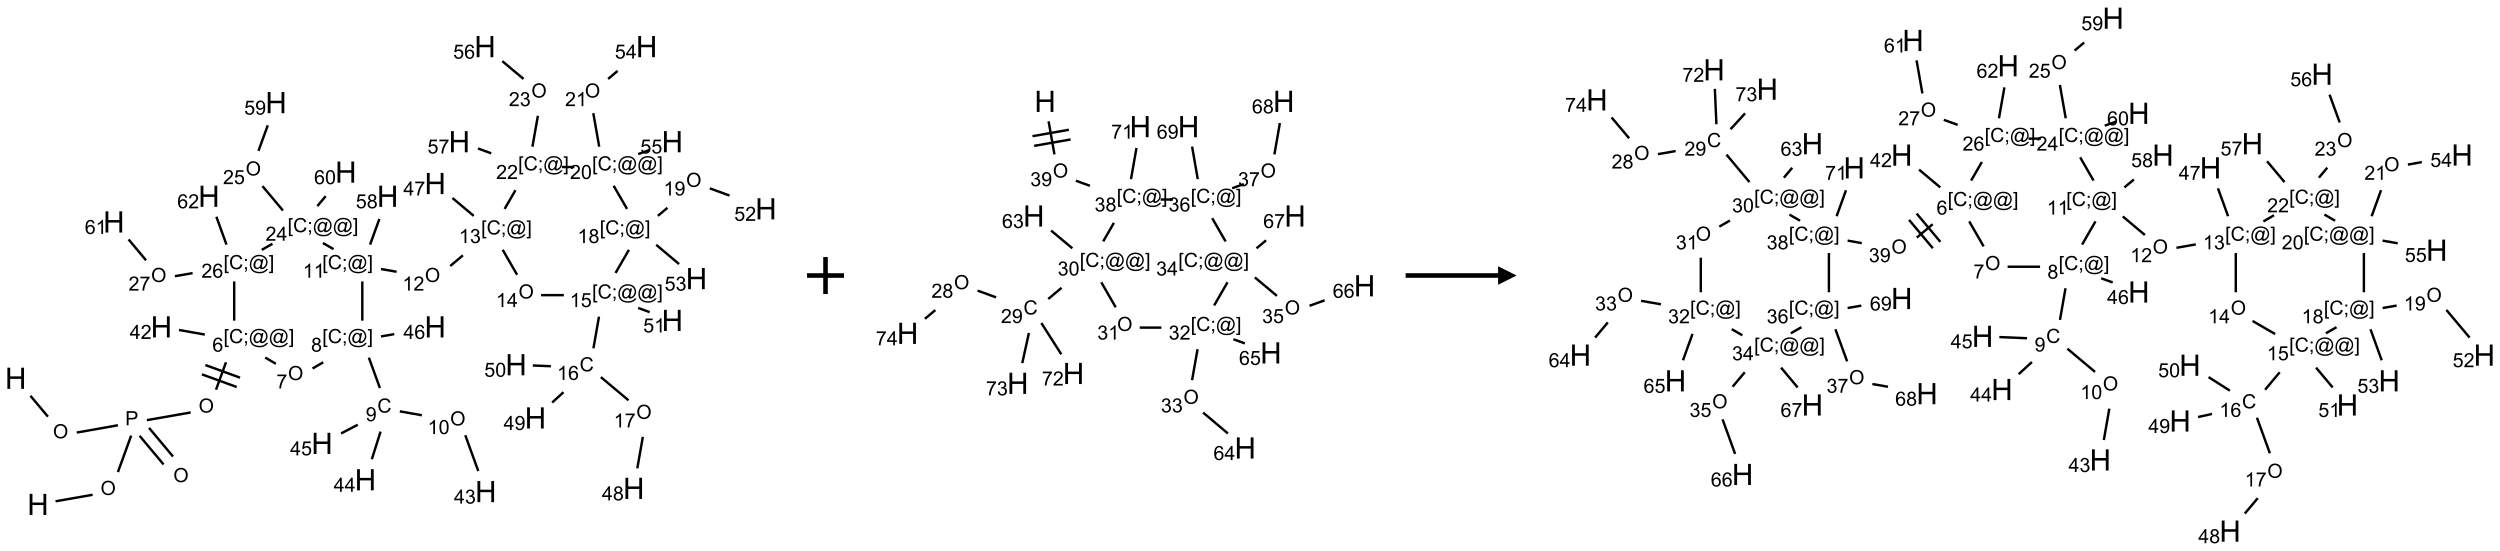 <?xml version="1.0" encoding="UTF-8"?>
<svg xmlns="http://www.w3.org/2000/svg" xmlns:xlink="http://www.w3.org/1999/xlink" width="1352" height="298" viewBox="0 0 1352 298">
<defs>
<g>
<g id="glyph-0-0">
<path d="M 2 0 L 2 -10 L 10 -10 L 10 0 Z M 2.25 -0.25 L 9.75 -0.25 L 9.75 -9.75 L 2.25 -9.75 Z M 2.25 -0.25 "/>
</g>
<g id="glyph-0-1">
<path d="M 1.281 0 L 1.281 -11.453 L 2.797 -11.453 L 2.797 -6.75 L 8.75 -6.75 L 8.75 -11.453 L 10.266 -11.453 L 10.266 0 L 8.75 0 L 8.75 -5.398 L 2.797 -5.398 L 2.797 0 Z M 1.281 0 "/>
</g>
<g id="glyph-1-0">
<path d="M 1.332 0 L 1.332 -6.668 L 6.668 -6.668 L 6.668 0 Z M 1.5 -0.168 L 6.5 -0.168 L 6.5 -6.5 L 1.5 -6.5 Z M 1.5 -0.168 "/>
</g>
<g id="glyph-1-1">
<path d="M 0.516 -3.719 C 0.516 -4.984 0.855 -5.977 1.535 -6.695 C 2.215 -7.414 3.094 -7.77 4.172 -7.77 C 4.875 -7.77 5.512 -7.602 6.078 -7.266 C 6.645 -6.93 7.074 -6.461 7.371 -5.855 C 7.668 -5.254 7.816 -4.57 7.816 -3.809 C 7.816 -3.035 7.66 -2.34 7.348 -1.73 C 7.035 -1.117 6.594 -0.656 6.02 -0.34 C 5.449 -0.027 4.828 0.129 4.168 0.129 C 3.449 0.129 2.805 -0.043 2.238 -0.391 C 1.672 -0.738 1.246 -1.211 0.953 -1.812 C 0.66 -2.414 0.516 -3.047 0.516 -3.719 Z M 1.559 -3.703 C 1.559 -2.781 1.805 -2.059 2.301 -1.527 C 2.793 -1 3.414 -0.734 4.16 -0.734 C 4.922 -0.734 5.547 -1 6.039 -1.535 C 6.531 -2.07 6.777 -2.828 6.777 -3.812 C 6.777 -4.434 6.672 -4.977 6.461 -5.441 C 6.25 -5.902 5.945 -6.262 5.539 -6.52 C 5.133 -6.773 4.68 -6.902 4.176 -6.902 C 3.461 -6.902 2.848 -6.656 2.332 -6.164 C 1.816 -5.672 1.559 -4.852 1.559 -3.703 Z M 1.559 -3.703 "/>
</g>
<g id="glyph-1-2">
<path d="M 0.824 0 L 0.824 -7.637 L 3.703 -7.637 C 4.211 -7.637 4.598 -7.609 4.863 -7.562 C 5.238 -7.5 5.555 -7.383 5.809 -7.207 C 6.062 -7.031 6.266 -6.785 6.418 -6.469 C 6.574 -6.152 6.652 -5.805 6.652 -5.426 C 6.652 -4.777 6.445 -4.227 6.031 -3.777 C 5.617 -3.328 4.871 -3.105 3.793 -3.105 L 1.832 -3.105 L 1.832 0 Z M 1.832 -4.004 L 3.809 -4.004 C 4.461 -4.004 4.922 -4.125 5.199 -4.371 C 5.473 -4.613 5.609 -4.953 5.609 -5.395 C 5.609 -5.715 5.527 -5.988 5.367 -6.215 C 5.207 -6.441 4.992 -6.594 4.73 -6.668 C 4.559 -6.711 4.246 -6.734 3.785 -6.734 L 1.832 -6.734 Z M 1.832 -4.004 "/>
</g>
<g id="glyph-1-3">
<path d="M 0.723 2.121 L 0.723 -7.637 L 2.793 -7.637 L 2.793 -6.859 L 1.66 -6.859 L 1.66 1.344 L 2.793 1.344 L 2.793 2.121 Z M 0.723 2.121 "/>
</g>
<g id="glyph-1-4">
<path d="M 6.27 -2.676 L 7.281 -2.422 C 7.07 -1.594 6.688 -0.961 6.137 -0.523 C 5.586 -0.086 4.914 0.129 4.121 0.129 C 3.297 0.129 2.629 -0.039 2.113 -0.371 C 1.598 -0.707 1.203 -1.191 0.934 -1.828 C 0.664 -2.465 0.531 -3.145 0.531 -3.875 C 0.531 -4.672 0.684 -5.363 0.988 -5.957 C 1.293 -6.547 1.723 -6.996 2.285 -7.305 C 2.844 -7.613 3.461 -7.766 4.137 -7.766 C 4.898 -7.766 5.543 -7.57 6.062 -7.184 C 6.582 -6.793 6.945 -6.246 7.152 -5.543 L 6.156 -5.309 C 5.98 -5.863 5.723 -6.266 5.387 -6.52 C 5.051 -6.773 4.625 -6.902 4.113 -6.902 C 3.527 -6.902 3.039 -6.762 2.645 -6.48 C 2.25 -6.199 1.973 -5.82 1.812 -5.348 C 1.652 -4.871 1.574 -4.383 1.574 -3.879 C 1.574 -3.23 1.668 -2.664 1.855 -2.18 C 2.047 -1.695 2.34 -1.332 2.738 -1.094 C 3.137 -0.855 3.57 -0.734 4.035 -0.734 C 4.602 -0.734 5.082 -0.898 5.473 -1.223 C 5.867 -1.551 6.133 -2.035 6.27 -2.676 Z M 6.27 -2.676 "/>
</g>
<g id="glyph-1-5">
<path d="M 0.949 -4.465 L 0.949 -5.531 L 2.016 -5.531 L 2.016 -4.465 Z M 0.949 0 L 0.949 -1.066 L 2.016 -1.066 L 2.016 0 C 2.016 0.391 1.945 0.711 1.809 0.949 C 1.668 1.191 1.449 1.379 1.145 1.512 L 0.887 1.109 C 1.082 1.023 1.23 0.895 1.324 0.727 C 1.418 0.559 1.469 0.316 1.48 0 Z M 0.949 0 "/>
</g>
<g id="glyph-1-6">
<path d="M 6.047 -0.848 C 5.82 -0.59 5.57 -0.379 5.289 -0.223 C 5.008 -0.062 4.73 0.016 4.449 0.016 C 4.141 0.016 3.84 -0.074 3.547 -0.254 C 3.254 -0.434 3.02 -0.715 2.836 -1.09 C 2.652 -1.465 2.562 -1.875 2.562 -2.324 C 2.562 -2.875 2.703 -3.43 2.988 -3.98 C 3.27 -4.535 3.621 -4.953 4.043 -5.23 C 4.461 -5.508 4.871 -5.645 5.266 -5.645 C 5.566 -5.645 5.855 -5.566 6.129 -5.41 C 6.402 -5.25 6.641 -5.012 6.84 -4.688 L 7.016 -5.496 L 7.949 -5.496 L 7.199 -2 C 7.094 -1.516 7.043 -1.246 7.043 -1.191 C 7.043 -1.098 7.078 -1.02 7.148 -0.949 C 7.219 -0.883 7.305 -0.848 7.406 -0.848 C 7.59 -0.848 7.832 -0.953 8.129 -1.168 C 8.527 -1.445 8.84 -1.816 9.07 -2.285 C 9.301 -2.75 9.418 -3.234 9.418 -3.73 C 9.418 -4.309 9.27 -4.852 8.973 -5.355 C 8.676 -5.859 8.23 -6.262 7.645 -6.562 C 7.055 -6.863 6.406 -7.016 5.691 -7.016 C 4.879 -7.016 4.137 -6.824 3.465 -6.445 C 2.793 -6.066 2.273 -5.52 1.902 -4.809 C 1.535 -4.098 1.348 -3.34 1.348 -2.527 C 1.348 -1.676 1.535 -0.941 1.902 -0.328 C 2.273 0.285 2.809 0.742 3.508 1.035 C 4.207 1.328 4.984 1.473 5.832 1.473 C 6.742 1.473 7.504 1.32 8.121 1.016 C 8.734 0.711 9.195 0.34 9.5 -0.098 L 10.441 -0.098 C 10.266 0.266 9.961 0.637 9.531 1.016 C 9.102 1.395 8.59 1.695 7.996 1.914 C 7.402 2.133 6.688 2.246 5.848 2.246 C 5.078 2.246 4.367 2.145 3.715 1.949 C 3.066 1.75 2.512 1.453 2.051 1.055 C 1.594 0.656 1.25 0.199 1.016 -0.316 C 0.723 -0.973 0.578 -1.684 0.578 -2.441 C 0.578 -3.289 0.75 -4.098 1.098 -4.863 C 1.523 -5.805 2.125 -6.527 2.902 -7.027 C 3.684 -7.527 4.629 -7.777 5.738 -7.777 C 6.602 -7.777 7.375 -7.602 8.059 -7.246 C 8.746 -6.895 9.285 -6.371 9.684 -5.672 C 10.02 -5.07 10.188 -4.418 10.188 -3.715 C 10.188 -2.707 9.832 -1.812 9.125 -1.031 C 8.492 -0.328 7.801 0.02 7.051 0.02 C 6.812 0.02 6.617 -0.016 6.473 -0.09 C 6.324 -0.16 6.215 -0.266 6.145 -0.402 C 6.102 -0.488 6.066 -0.637 6.047 -0.848 Z M 3.527 -2.262 C 3.527 -1.785 3.641 -1.414 3.863 -1.152 C 4.09 -0.887 4.348 -0.754 4.641 -0.754 C 4.836 -0.754 5.039 -0.812 5.254 -0.93 C 5.469 -1.047 5.676 -1.219 5.871 -1.449 C 6.066 -1.676 6.23 -1.969 6.355 -2.32 C 6.48 -2.672 6.543 -3.027 6.543 -3.379 C 6.543 -3.852 6.426 -4.219 6.191 -4.48 C 5.957 -4.738 5.672 -4.871 5.332 -4.871 C 5.109 -4.871 4.902 -4.812 4.707 -4.699 C 4.512 -4.586 4.32 -4.406 4.137 -4.156 C 3.953 -3.906 3.805 -3.602 3.691 -3.246 C 3.582 -2.887 3.527 -2.559 3.527 -2.262 Z M 3.527 -2.262 "/>
</g>
<g id="glyph-1-7">
<path d="M 2.27 2.121 L 0.203 2.121 L 0.203 1.344 L 1.332 1.344 L 1.332 -6.859 L 0.203 -6.859 L 0.203 -7.637 L 2.27 -7.637 Z M 2.27 2.121 "/>
</g>
<g id="glyph-1-8">
<path d="M 5.309 -5.766 L 4.375 -5.691 C 4.293 -6.059 4.172 -6.328 4.02 -6.496 C 3.766 -6.762 3.453 -6.895 3.082 -6.895 C 2.785 -6.895 2.523 -6.812 2.297 -6.645 C 2 -6.43 1.77 -6.117 1.598 -5.703 C 1.43 -5.289 1.34 -4.703 1.332 -3.938 C 1.559 -4.281 1.836 -4.535 2.16 -4.703 C 2.488 -4.871 2.828 -4.953 3.188 -4.953 C 3.812 -4.953 4.344 -4.723 4.785 -4.262 C 5.223 -3.801 5.441 -3.207 5.441 -2.48 C 5.441 -2 5.34 -1.555 5.133 -1.145 C 4.926 -0.73 4.641 -0.418 4.281 -0.199 C 3.922 0.02 3.512 0.129 3.051 0.129 C 2.27 0.129 1.633 -0.156 1.141 -0.73 C 0.648 -1.305 0.402 -2.254 0.402 -3.574 C 0.402 -5.051 0.672 -6.121 1.219 -6.793 C 1.695 -7.375 2.336 -7.668 3.141 -7.668 C 3.742 -7.668 4.234 -7.5 4.617 -7.16 C 5 -6.824 5.23 -6.359 5.309 -5.766 Z M 1.48 -2.473 C 1.48 -2.152 1.547 -1.844 1.684 -1.547 C 1.82 -1.25 2.016 -1.027 2.262 -0.871 C 2.508 -0.719 2.766 -0.641 3.035 -0.641 C 3.434 -0.641 3.773 -0.801 4.059 -1.121 C 4.344 -1.441 4.484 -1.875 4.484 -2.422 C 4.484 -2.949 4.344 -3.367 4.062 -3.668 C 3.781 -3.973 3.426 -4.125 3 -4.125 C 2.578 -4.125 2.219 -3.973 1.922 -3.668 C 1.625 -3.363 1.48 -2.969 1.48 -2.473 Z M 1.48 -2.473 "/>
</g>
<g id="glyph-1-9">
<path d="M 3.449 0 L 3.449 -1.828 L 0.137 -1.828 L 0.137 -2.688 L 3.621 -7.637 L 4.387 -7.637 L 4.387 -2.688 L 5.418 -2.688 L 5.418 -1.828 L 4.387 -1.828 L 4.387 0 Z M 3.449 -2.688 L 3.449 -6.129 L 1.059 -2.688 Z M 3.449 -2.688 "/>
</g>
<g id="glyph-1-10">
<path d="M 5.371 -0.902 L 5.371 0 L 0.324 0 C 0.316 -0.227 0.352 -0.441 0.434 -0.652 C 0.562 -0.996 0.766 -1.332 1.051 -1.668 C 1.332 -2 1.742 -2.387 2.277 -2.824 C 3.105 -3.504 3.668 -4.043 3.957 -4.441 C 4.25 -4.84 4.395 -5.215 4.395 -5.566 C 4.395 -5.938 4.262 -6.254 3.996 -6.508 C 3.73 -6.762 3.387 -6.891 2.957 -6.891 C 2.508 -6.891 2.145 -6.754 1.875 -6.484 C 1.605 -6.215 1.469 -5.84 1.465 -5.359 L 0.5 -5.457 C 0.566 -6.176 0.812 -6.727 1.246 -7.102 C 1.676 -7.477 2.254 -7.668 2.98 -7.668 C 3.711 -7.668 4.293 -7.465 4.719 -7.059 C 5.145 -6.652 5.359 -6.148 5.359 -5.547 C 5.359 -5.242 5.297 -4.941 5.172 -4.645 C 5.047 -4.352 4.84 -4.039 4.551 -3.715 C 4.262 -3.387 3.777 -2.938 3.105 -2.371 C 2.543 -1.898 2.18 -1.578 2.02 -1.41 C 1.859 -1.242 1.73 -1.07 1.625 -0.902 Z M 5.371 -0.902 "/>
</g>
<g id="glyph-1-11">
<path d="M 0.504 -6.637 L 0.504 -7.535 L 5.449 -7.535 L 5.449 -6.809 C 4.961 -6.289 4.48 -5.602 4.004 -4.746 C 3.527 -3.887 3.156 -3.004 2.895 -2.098 C 2.707 -1.461 2.59 -0.762 2.535 0 L 1.574 0 C 1.582 -0.602 1.703 -1.328 1.926 -2.176 C 2.152 -3.027 2.477 -3.848 2.898 -4.637 C 3.32 -5.426 3.77 -6.094 4.246 -6.637 Z M 0.504 -6.637 "/>
</g>
<g id="glyph-1-12">
<path d="M 1.887 -4.141 C 1.496 -4.281 1.207 -4.484 1.02 -4.75 C 0.832 -5.016 0.738 -5.328 0.738 -5.699 C 0.738 -6.254 0.938 -6.719 1.34 -7.098 C 1.738 -7.477 2.27 -7.668 2.934 -7.668 C 3.598 -7.668 4.137 -7.473 4.543 -7.086 C 4.949 -6.699 5.152 -6.227 5.152 -5.672 C 5.152 -5.316 5.059 -5.008 4.871 -4.746 C 4.688 -4.484 4.406 -4.281 4.027 -4.141 C 4.496 -3.988 4.852 -3.742 5.098 -3.402 C 5.34 -3.062 5.465 -2.656 5.465 -2.184 C 5.465 -1.531 5.234 -0.98 4.77 -0.535 C 4.309 -0.09 3.703 0.129 2.949 0.129 C 2.195 0.129 1.586 -0.094 1.125 -0.539 C 0.664 -0.984 0.434 -1.543 0.434 -2.207 C 0.434 -2.703 0.559 -3.121 0.809 -3.457 C 1.062 -3.793 1.422 -4.02 1.887 -4.141 Z M 1.699 -5.73 C 1.699 -5.367 1.812 -5.074 2.047 -4.844 C 2.281 -4.613 2.582 -4.5 2.953 -4.5 C 3.312 -4.5 3.609 -4.613 3.84 -4.84 C 4.07 -5.066 4.188 -5.348 4.188 -5.676 C 4.188 -6.02 4.07 -6.309 3.832 -6.543 C 3.594 -6.777 3.297 -6.895 2.941 -6.895 C 2.586 -6.895 2.289 -6.781 2.051 -6.551 C 1.816 -6.324 1.699 -6.047 1.699 -5.73 Z M 1.395 -2.203 C 1.395 -1.938 1.461 -1.676 1.586 -1.426 C 1.711 -1.176 1.902 -0.984 2.152 -0.848 C 2.402 -0.711 2.672 -0.641 2.957 -0.641 C 3.406 -0.641 3.777 -0.785 4.066 -1.074 C 4.359 -1.363 4.504 -1.727 4.504 -2.172 C 4.504 -2.625 4.355 -2.996 4.055 -3.293 C 3.754 -3.586 3.379 -3.734 2.926 -3.734 C 2.484 -3.734 2.121 -3.59 1.832 -3.297 C 1.543 -3.004 1.395 -2.641 1.395 -2.203 Z M 1.395 -2.203 "/>
</g>
<g id="glyph-1-13">
<path d="M 0.582 -1.766 L 1.484 -1.848 C 1.562 -1.426 1.707 -1.117 1.922 -0.926 C 2.137 -0.734 2.414 -0.641 2.75 -0.641 C 3.039 -0.641 3.289 -0.707 3.508 -0.84 C 3.727 -0.973 3.902 -1.148 4.043 -1.367 C 4.18 -1.586 4.297 -1.887 4.391 -2.262 C 4.484 -2.637 4.531 -3.016 4.531 -3.406 C 4.531 -3.449 4.531 -3.512 4.527 -3.594 C 4.34 -3.297 4.082 -3.055 3.758 -2.867 C 3.434 -2.68 3.082 -2.59 2.703 -2.59 C 2.07 -2.59 1.535 -2.816 1.098 -3.277 C 0.66 -3.734 0.441 -4.34 0.441 -5.09 C 0.441 -5.863 0.672 -6.484 1.129 -6.957 C 1.586 -7.43 2.156 -7.668 2.844 -7.668 C 3.34 -7.668 3.793 -7.531 4.207 -7.266 C 4.617 -7 4.93 -6.617 5.145 -6.121 C 5.355 -5.629 5.465 -4.91 5.465 -3.973 C 5.465 -2.996 5.359 -2.223 5.145 -1.645 C 4.934 -1.066 4.617 -0.625 4.199 -0.324 C 3.781 -0.02 3.293 0.129 2.73 0.129 C 2.133 0.129 1.645 -0.035 1.266 -0.367 C 0.887 -0.699 0.66 -1.164 0.582 -1.766 Z M 4.422 -5.137 C 4.422 -5.676 4.277 -6.102 3.992 -6.418 C 3.707 -6.734 3.359 -6.891 2.957 -6.891 C 2.543 -6.891 2.18 -6.719 1.871 -6.379 C 1.562 -6.039 1.406 -5.598 1.406 -5.059 C 1.406 -4.57 1.555 -4.176 1.848 -3.871 C 2.141 -3.566 2.5 -3.418 2.934 -3.418 C 3.367 -3.418 3.723 -3.57 4.004 -3.871 C 4.281 -4.176 4.422 -4.598 4.422 -5.137 Z M 4.422 -5.137 "/>
</g>
<g id="glyph-1-14">
<path d="M 3.973 0 L 3.035 0 L 3.035 -5.973 C 2.809 -5.758 2.516 -5.543 2.148 -5.328 C 1.781 -5.113 1.453 -4.953 1.16 -4.844 L 1.16 -5.75 C 1.684 -5.996 2.145 -6.297 2.535 -6.645 C 2.93 -6.996 3.207 -7.336 3.371 -7.668 L 3.973 -7.668 Z M 3.973 0 "/>
</g>
<g id="glyph-1-15">
<path d="M 0.441 -3.766 C 0.441 -4.668 0.535 -5.395 0.723 -5.945 C 0.906 -6.496 1.184 -6.922 1.551 -7.219 C 1.918 -7.516 2.375 -7.668 2.934 -7.668 C 3.344 -7.668 3.703 -7.586 4.012 -7.418 C 4.32 -7.254 4.574 -7.016 4.777 -6.707 C 4.977 -6.395 5.137 -6.016 5.25 -5.57 C 5.363 -5.125 5.422 -4.523 5.422 -3.766 C 5.422 -2.871 5.328 -2.148 5.145 -1.598 C 4.961 -1.047 4.688 -0.621 4.32 -0.32 C 3.953 -0.02 3.492 0.129 2.934 0.129 C 2.195 0.129 1.617 -0.133 1.199 -0.66 C 0.695 -1.297 0.441 -2.332 0.441 -3.766 Z M 1.406 -3.766 C 1.406 -2.512 1.555 -1.68 1.848 -1.262 C 2.141 -0.848 2.5 -0.641 2.934 -0.641 C 3.363 -0.641 3.727 -0.848 4.02 -1.266 C 4.312 -1.684 4.457 -2.516 4.457 -3.766 C 4.457 -5.023 4.312 -5.859 4.02 -6.27 C 3.727 -6.684 3.359 -6.891 2.922 -6.891 C 2.492 -6.891 2.148 -6.707 1.891 -6.344 C 1.566 -5.879 1.406 -5.02 1.406 -3.766 Z M 1.406 -3.766 "/>
</g>
<g id="glyph-1-16">
<path d="M 0.449 -2.016 L 1.387 -2.141 C 1.492 -1.609 1.676 -1.227 1.934 -0.992 C 2.191 -0.758 2.508 -0.641 2.879 -0.641 C 3.32 -0.641 3.695 -0.793 3.996 -1.098 C 4.301 -1.402 4.453 -1.781 4.453 -2.234 C 4.453 -2.664 4.312 -3.02 4.031 -3.301 C 3.75 -3.578 3.391 -3.719 2.957 -3.719 C 2.781 -3.719 2.562 -3.684 2.297 -3.613 L 2.402 -4.438 C 2.465 -4.43 2.516 -4.426 2.551 -4.426 C 2.949 -4.426 3.312 -4.531 3.629 -4.738 C 3.949 -4.949 4.109 -5.27 4.109 -5.703 C 4.109 -6.047 3.992 -6.332 3.762 -6.559 C 3.527 -6.785 3.227 -6.895 2.859 -6.895 C 2.496 -6.895 2.191 -6.781 1.949 -6.551 C 1.707 -6.324 1.547 -5.98 1.48 -5.52 L 0.543 -5.688 C 0.656 -6.316 0.918 -6.805 1.324 -7.148 C 1.73 -7.492 2.234 -7.668 2.84 -7.668 C 3.254 -7.668 3.641 -7.578 3.988 -7.398 C 4.34 -7.219 4.609 -6.977 4.793 -6.668 C 4.98 -6.359 5.074 -6.031 5.074 -5.684 C 5.074 -5.352 4.984 -5.051 4.809 -4.781 C 4.629 -4.512 4.367 -4.297 4.02 -4.137 C 4.473 -4.031 4.824 -3.816 5.074 -3.488 C 5.324 -3.16 5.449 -2.75 5.449 -2.254 C 5.449 -1.59 5.203 -1.023 4.719 -0.559 C 4.234 -0.098 3.617 0.137 2.875 0.137 C 2.203 0.137 1.648 -0.062 1.207 -0.465 C 0.762 -0.863 0.512 -1.379 0.449 -2.016 Z M 0.449 -2.016 "/>
</g>
<g id="glyph-1-17">
<path d="M 0.441 -2 L 1.426 -2.082 C 1.5 -1.605 1.668 -1.242 1.934 -1.004 C 2.199 -0.762 2.52 -0.641 2.895 -0.641 C 3.348 -0.641 3.73 -0.812 4.043 -1.152 C 4.355 -1.492 4.512 -1.941 4.512 -2.504 C 4.512 -3.039 4.359 -3.461 4.059 -3.77 C 3.758 -4.078 3.367 -4.234 2.879 -4.234 C 2.578 -4.234 2.305 -4.164 2.062 -4.027 C 1.82 -3.891 1.629 -3.715 1.488 -3.496 L 0.609 -3.609 L 1.348 -7.531 L 5.145 -7.531 L 5.145 -6.637 L 2.098 -6.637 L 1.688 -4.582 C 2.145 -4.902 2.625 -5.062 3.129 -5.062 C 3.797 -5.062 4.359 -4.832 4.816 -4.371 C 5.277 -3.91 5.504 -3.312 5.504 -2.59 C 5.504 -1.898 5.305 -1.301 4.902 -0.797 C 4.41 -0.18 3.742 0.129 2.895 0.129 C 2.199 0.129 1.633 -0.062 1.195 -0.453 C 0.758 -0.844 0.504 -1.359 0.441 -2 Z M 0.441 -2 "/>
</g>
</g>
</defs>
<path fill="none" stroke-width="0.033" stroke-linecap="butt" stroke-linejoin="miter" stroke="rgb(0%, 0%, 0%)" stroke-opacity="1" stroke-miterlimit="10" d="M 0.199 4.721 L 0.436 5.003 " transform="matrix(40, 0, 0, 40, 8.492, 25.213)"/>
<path fill="none" stroke-width="0.033" stroke-linecap="butt" stroke-linejoin="miter" stroke="rgb(0%, 0%, 0%)" stroke-opacity="1" stroke-miterlimit="10" d="M 0.825 5.218 L 1.382 5.119 " transform="matrix(40, 0, 0, 40, 8.492, 25.213)"/>
<path fill="none" stroke-width="0.033" stroke-linecap="butt" stroke-linejoin="miter" stroke="rgb(0%, 0%, 0%)" stroke-opacity="1" stroke-miterlimit="10" d="M 1.675 5.262 L 1.999 5.649 " transform="matrix(40, 0, 0, 40, 8.492, 25.213)"/>
<path fill="none" stroke-width="0.033" stroke-linecap="butt" stroke-linejoin="miter" stroke="rgb(0%, 0%, 0%)" stroke-opacity="1" stroke-miterlimit="10" d="M 1.803 5.155 L 2.127 5.542 " transform="matrix(40, 0, 0, 40, 8.492, 25.213)"/>
<path fill="none" stroke-width="0.033" stroke-linecap="butt" stroke-linejoin="miter" stroke="rgb(0%, 0%, 0%)" stroke-opacity="1" stroke-miterlimit="10" d="M 1.561 5.259 L 1.382 5.752 " transform="matrix(40, 0, 0, 40, 8.492, 25.213)"/>
<path fill="none" stroke-width="0.033" stroke-linecap="butt" stroke-linejoin="miter" stroke="rgb(0%, 0%, 0%)" stroke-opacity="1" stroke-miterlimit="10" d="M 1.039 6.059 L 0.539 6.147 " transform="matrix(40, 0, 0, 40, 8.492, 25.213)"/>
<path fill="none" stroke-width="0.033" stroke-linecap="butt" stroke-linejoin="miter" stroke="rgb(0%, 0%, 0%)" stroke-opacity="1" stroke-miterlimit="10" d="M 1.773 5.05 L 2.366 4.946 " transform="matrix(40, 0, 0, 40, 8.492, 25.213)"/>
<path fill="none" stroke-width="0.033" stroke-linecap="butt" stroke-linejoin="miter" stroke="rgb(0%, 0%, 0%)" stroke-opacity="1" stroke-miterlimit="10" d="M 2.708 4.639 L 2.843 4.268 " transform="matrix(40, 0, 0, 40, 8.492, 25.213)"/>
<path fill="none" stroke-width="0.033" stroke-linecap="butt" stroke-linejoin="miter" stroke="rgb(0%, 0%, 0%)" stroke-opacity="1" stroke-miterlimit="10" d="M 3.033 4.476 L 2.564 4.305 " transform="matrix(40, 0, 0, 40, 8.492, 25.213)"/>
<path fill="none" stroke-width="0.033" stroke-linecap="butt" stroke-linejoin="miter" stroke="rgb(0%, 0%, 0%)" stroke-opacity="1" stroke-miterlimit="10" d="M 2.988 4.602 L 2.518 4.431 " transform="matrix(40, 0, 0, 40, 8.492, 25.213)"/>
<path fill="none" stroke-width="0.033" stroke-linecap="butt" stroke-linejoin="miter" stroke="rgb(0%, 0%, 0%)" stroke-opacity="1" stroke-miterlimit="10" d="M 2.557 3.893 L 2.208 3.831 " transform="matrix(40, 0, 0, 40, 8.492, 25.213)"/>
<path fill="none" stroke-width="0.033" stroke-linecap="butt" stroke-linejoin="miter" stroke="rgb(0%, 0%, 0%)" stroke-opacity="1" stroke-miterlimit="10" d="M 3.373 4.204 L 3.517 4.288 " transform="matrix(40, 0, 0, 40, 8.492, 25.213)"/>
<path fill="none" stroke-width="0.033" stroke-linecap="butt" stroke-linejoin="miter" stroke="rgb(0%, 0%, 0%)" stroke-opacity="1" stroke-miterlimit="10" d="M 4.013 4.352 L 4.157 4.268 " transform="matrix(40, 0, 0, 40, 8.492, 25.213)"/>
<path fill="none" stroke-width="0.033" stroke-linecap="butt" stroke-linejoin="miter" stroke="rgb(0%, 0%, 0%)" stroke-opacity="1" stroke-miterlimit="10" d="M 4.775 4.205 L 4.924 4.616 " transform="matrix(40, 0, 0, 40, 8.492, 25.213)"/>
<path fill="none" stroke-width="0.033" stroke-linecap="butt" stroke-linejoin="miter" stroke="rgb(0%, 0%, 0%)" stroke-opacity="1" stroke-miterlimit="10" d="M 5.193 4.931 L 5.491 4.984 " transform="matrix(40, 0, 0, 40, 8.492, 25.213)"/>
<path fill="none" stroke-width="0.033" stroke-linecap="butt" stroke-linejoin="miter" stroke="rgb(0%, 0%, 0%)" stroke-opacity="1" stroke-miterlimit="10" d="M 6.078 5.253 L 6.254 5.738 " transform="matrix(40, 0, 0, 40, 8.492, 25.213)"/>
<path fill="none" stroke-width="0.033" stroke-linecap="butt" stroke-linejoin="miter" stroke="rgb(0%, 0%, 0%)" stroke-opacity="1" stroke-miterlimit="10" d="M 4.933 5.205 L 4.815 5.578 " transform="matrix(40, 0, 0, 40, 8.492, 25.213)"/>
<path fill="none" stroke-width="0.033" stroke-linecap="butt" stroke-linejoin="miter" stroke="rgb(0%, 0%, 0%)" stroke-opacity="1" stroke-miterlimit="10" d="M 4.625 5.112 L 4.399 5.23 " transform="matrix(40, 0, 0, 40, 8.492, 25.213)"/>
<path fill="none" stroke-width="0.033" stroke-linecap="butt" stroke-linejoin="miter" stroke="rgb(0%, 0%, 0%)" stroke-opacity="1" stroke-miterlimit="10" d="M 4.939 3.918 L 5.118 3.887 " transform="matrix(40, 0, 0, 40, 8.492, 25.213)"/>
<path fill="none" stroke-width="0.033" stroke-linecap="butt" stroke-linejoin="miter" stroke="rgb(0%, 0%, 0%)" stroke-opacity="1" stroke-miterlimit="10" d="M 4.686 3.705 L 4.686 3.175 " transform="matrix(40, 0, 0, 40, 8.492, 25.213)"/>
<path fill="none" stroke-width="0.033" stroke-linecap="butt" stroke-linejoin="miter" stroke="rgb(0%, 0%, 0%)" stroke-opacity="1" stroke-miterlimit="10" d="M 4.939 3.007 L 5.15 3.044 " transform="matrix(40, 0, 0, 40, 8.492, 25.213)"/>
<path fill="none" stroke-width="0.033" stroke-linecap="butt" stroke-linejoin="miter" stroke="rgb(0%, 0%, 0%)" stroke-opacity="1" stroke-miterlimit="10" d="M 5.875 2.966 L 6.046 2.822 " transform="matrix(40, 0, 0, 40, 8.492, 25.213)"/>
<path fill="none" stroke-width="0.033" stroke-linecap="butt" stroke-linejoin="miter" stroke="rgb(0%, 0%, 0%)" stroke-opacity="1" stroke-miterlimit="10" d="M 6.192 2.288 L 5.905 2.047 " transform="matrix(40, 0, 0, 40, 8.492, 25.213)"/>
<path fill="none" stroke-width="0.033" stroke-linecap="butt" stroke-linejoin="miter" stroke="rgb(0%, 0%, 0%)" stroke-opacity="1" stroke-miterlimit="10" d="M 6.584 2.747 L 6.779 3.085 " transform="matrix(40, 0, 0, 40, 8.492, 25.213)"/>
<path fill="none" stroke-width="0.033" stroke-linecap="butt" stroke-linejoin="miter" stroke="rgb(0%, 0%, 0%)" stroke-opacity="1" stroke-miterlimit="10" d="M 7.103 3.36 L 7.411 3.36 " transform="matrix(40, 0, 0, 40, 8.492, 25.213)"/>
<path fill="none" stroke-width="0.033" stroke-linecap="butt" stroke-linejoin="miter" stroke="rgb(0%, 0%, 0%)" stroke-opacity="1" stroke-miterlimit="10" d="M 7.886 3.651 L 7.811 4.079 " transform="matrix(40, 0, 0, 40, 8.492, 25.213)"/>
<path fill="none" stroke-width="0.033" stroke-linecap="butt" stroke-linejoin="miter" stroke="rgb(0%, 0%, 0%)" stroke-opacity="1" stroke-miterlimit="10" d="M 7.911 4.468 L 8.285 4.782 " transform="matrix(40, 0, 0, 40, 8.492, 25.213)"/>
<path fill="none" stroke-width="0.033" stroke-linecap="butt" stroke-linejoin="miter" stroke="rgb(0%, 0%, 0%)" stroke-opacity="1" stroke-miterlimit="10" d="M 8.479 5.276 L 8.404 5.702 " transform="matrix(40, 0, 0, 40, 8.492, 25.213)"/>
<path fill="none" stroke-width="0.033" stroke-linecap="butt" stroke-linejoin="miter" stroke="rgb(0%, 0%, 0%)" stroke-opacity="1" stroke-miterlimit="10" d="M 7.406 4.672 L 7.253 4.812 " transform="matrix(40, 0, 0, 40, 8.492, 25.213)"/>
<path fill="none" stroke-width="0.033" stroke-linecap="butt" stroke-linejoin="miter" stroke="rgb(0%, 0%, 0%)" stroke-opacity="1" stroke-miterlimit="10" d="M 7.236 4.321 L 6.991 4.311 " transform="matrix(40, 0, 0, 40, 8.492, 25.213)"/>
<path fill="none" stroke-width="0.033" stroke-linecap="butt" stroke-linejoin="miter" stroke="rgb(0%, 0%, 0%)" stroke-opacity="1" stroke-miterlimit="10" d="M 8.415 3.533 L 8.571 3.59 " transform="matrix(40, 0, 0, 40, 8.492, 25.213)"/>
<path fill="none" stroke-width="0.033" stroke-linecap="butt" stroke-linejoin="miter" stroke="rgb(0%, 0%, 0%)" stroke-opacity="1" stroke-miterlimit="10" d="M 8.11 3.06 L 8.291 2.747 " transform="matrix(40, 0, 0, 40, 8.492, 25.213)"/>
<path fill="none" stroke-width="0.033" stroke-linecap="butt" stroke-linejoin="miter" stroke="rgb(0%, 0%, 0%)" stroke-opacity="1" stroke-miterlimit="10" d="M 8.682 2.288 L 8.812 2.179 " transform="matrix(40, 0, 0, 40, 8.492, 25.213)"/>
<path fill="none" stroke-width="0.033" stroke-linecap="butt" stroke-linejoin="miter" stroke="rgb(0%, 0%, 0%)" stroke-opacity="1" stroke-miterlimit="10" d="M 9.384 1.916 L 9.651 2.014 " transform="matrix(40, 0, 0, 40, 8.492, 25.213)"/>
<path fill="none" stroke-width="0.033" stroke-linecap="butt" stroke-linejoin="miter" stroke="rgb(0%, 0%, 0%)" stroke-opacity="1" stroke-miterlimit="10" d="M 8.66 2.68 L 8.969 2.94 " transform="matrix(40, 0, 0, 40, 8.492, 25.213)"/>
<path fill="none" stroke-width="0.033" stroke-linecap="butt" stroke-linejoin="miter" stroke="rgb(0%, 0%, 0%)" stroke-opacity="1" stroke-miterlimit="10" d="M 8.265 2.194 L 8.084 1.881 " transform="matrix(40, 0, 0, 40, 8.492, 25.213)"/>
<path fill="none" stroke-width="0.033" stroke-linecap="butt" stroke-linejoin="miter" stroke="rgb(0%, 0%, 0%)" stroke-opacity="1" stroke-miterlimit="10" d="M 7.889 1.353 L 7.809 0.9 " transform="matrix(40, 0, 0, 40, 8.492, 25.213)"/>
<path fill="none" stroke-width="0.033" stroke-linecap="butt" stroke-linejoin="miter" stroke="rgb(0%, 0%, 0%)" stroke-opacity="1" stroke-miterlimit="10" d="M 8.009 0.437 L 8.138 0.328 " transform="matrix(40, 0, 0, 40, 8.492, 25.213)"/>
<path fill="none" stroke-width="0.033" stroke-linecap="butt" stroke-linejoin="miter" stroke="rgb(0%, 0%, 0%)" stroke-opacity="1" stroke-miterlimit="10" d="M 8.416 1.453 L 8.573 1.396 " transform="matrix(40, 0, 0, 40, 8.492, 25.213)"/>
<path fill="none" stroke-width="0.033" stroke-linecap="butt" stroke-linejoin="miter" stroke="rgb(0%, 0%, 0%)" stroke-opacity="1" stroke-miterlimit="10" d="M 7.552 1.628 L 7.385 1.628 " transform="matrix(40, 0, 0, 40, 8.492, 25.213)"/>
<path fill="none" stroke-width="0.033" stroke-linecap="butt" stroke-linejoin="miter" stroke="rgb(0%, 0%, 0%)" stroke-opacity="1" stroke-miterlimit="10" d="M 6.757 1.941 L 6.61 2.194 " transform="matrix(40, 0, 0, 40, 8.492, 25.213)"/>
<path fill="none" stroke-width="0.033" stroke-linecap="butt" stroke-linejoin="miter" stroke="rgb(0%, 0%, 0%)" stroke-opacity="1" stroke-miterlimit="10" d="M 6.986 1.353 L 7.06 0.935 " transform="matrix(40, 0, 0, 40, 8.492, 25.213)"/>
<path fill="none" stroke-width="0.033" stroke-linecap="butt" stroke-linejoin="miter" stroke="rgb(0%, 0%, 0%)" stroke-opacity="1" stroke-miterlimit="10" d="M 6.866 0.437 L 6.579 0.197 " transform="matrix(40, 0, 0, 40, 8.492, 25.213)"/>
<path fill="none" stroke-width="0.033" stroke-linecap="butt" stroke-linejoin="miter" stroke="rgb(0%, 0%, 0%)" stroke-opacity="1" stroke-miterlimit="10" d="M 6.429 1.443 L 6.25 1.377 " transform="matrix(40, 0, 0, 40, 8.492, 25.213)"/>
<path fill="none" stroke-width="0.033" stroke-linecap="butt" stroke-linejoin="miter" stroke="rgb(0%, 0%, 0%)" stroke-opacity="1" stroke-miterlimit="10" d="M 4.791 2.677 L 4.917 2.33 " transform="matrix(40, 0, 0, 40, 8.492, 25.213)"/>
<path fill="none" stroke-width="0.033" stroke-linecap="butt" stroke-linejoin="miter" stroke="rgb(0%, 0%, 0%)" stroke-opacity="1" stroke-miterlimit="10" d="M 4.297 2.738 L 4.153 2.655 " transform="matrix(40, 0, 0, 40, 8.492, 25.213)"/>
<path fill="none" stroke-width="0.033" stroke-linecap="butt" stroke-linejoin="miter" stroke="rgb(0%, 0%, 0%)" stroke-opacity="1" stroke-miterlimit="10" d="M 3.613 2.216 L 3.336 1.886 " transform="matrix(40, 0, 0, 40, 8.492, 25.213)"/>
<path fill="none" stroke-width="0.033" stroke-linecap="butt" stroke-linejoin="miter" stroke="rgb(0%, 0%, 0%)" stroke-opacity="1" stroke-miterlimit="10" d="M 3.282 1.41 L 3.408 1.064 " transform="matrix(40, 0, 0, 40, 8.492, 25.213)"/>
<path fill="none" stroke-width="0.033" stroke-linecap="butt" stroke-linejoin="miter" stroke="rgb(0%, 0%, 0%)" stroke-opacity="1" stroke-miterlimit="10" d="M 4.078 2.156 L 4.191 2.022 " transform="matrix(40, 0, 0, 40, 8.492, 25.213)"/>
<path fill="none" stroke-width="0.033" stroke-linecap="butt" stroke-linejoin="miter" stroke="rgb(0%, 0%, 0%)" stroke-opacity="1" stroke-miterlimit="10" d="M 3.471 2.665 L 3.327 2.748 " transform="matrix(40, 0, 0, 40, 8.492, 25.213)"/>
<path fill="none" stroke-width="0.033" stroke-linecap="butt" stroke-linejoin="miter" stroke="rgb(0%, 0%, 0%)" stroke-opacity="1" stroke-miterlimit="10" d="M 2.954 3.175 L 2.954 3.705 " transform="matrix(40, 0, 0, 40, 8.492, 25.213)"/>
<path fill="none" stroke-width="0.033" stroke-linecap="butt" stroke-linejoin="miter" stroke="rgb(0%, 0%, 0%)" stroke-opacity="1" stroke-miterlimit="10" d="M 2.392 3.062 L 2.152 3.104 " transform="matrix(40, 0, 0, 40, 8.492, 25.213)"/>
<path fill="none" stroke-width="0.033" stroke-linecap="butt" stroke-linejoin="miter" stroke="rgb(0%, 0%, 0%)" stroke-opacity="1" stroke-miterlimit="10" d="M 1.762 2.889 L 1.526 2.607 " transform="matrix(40, 0, 0, 40, 8.492, 25.213)"/>
<path fill="none" stroke-width="0.033" stroke-linecap="butt" stroke-linejoin="miter" stroke="rgb(0%, 0%, 0%)" stroke-opacity="1" stroke-miterlimit="10" d="M 2.85 2.677 L 2.713 2.3 " transform="matrix(40, 0, 0, 40, 8.492, 25.213)"/>
<g fill="rgb(0%, 0%, 0%)" fill-opacity="1">
<use xlink:href="#glyph-0-1" x="2.719" y="210.289"/>
</g>
<g fill="rgb(0%, 0%, 0%)" fill-opacity="1">
<use xlink:href="#glyph-1-1" x="28.625" y="237.051"/>
</g>
<g fill="rgb(0%, 0%, 0%)" fill-opacity="1">
<use xlink:href="#glyph-1-2" x="67.711" y="229.969"/>
</g>
<g fill="rgb(0%, 0%, 0%)" fill-opacity="1">
<use xlink:href="#glyph-1-1" x="93.73" y="260.746"/>
</g>
<g fill="rgb(0%, 0%, 0%)" fill-opacity="1">
<use xlink:href="#glyph-1-1" x="54.34" y="267.695"/>
</g>
<g fill="rgb(0%, 0%, 0%)" fill-opacity="1">
<use xlink:href="#glyph-0-1" x="14.75" y="278.52"/>
</g>
<g fill="rgb(0%, 0%, 0%)" fill-opacity="1">
<use xlink:href="#glyph-1-1" x="107.41" y="223.16"/>
</g>
<g fill="rgb(0%, 0%, 0%)" fill-opacity="1">
<use xlink:href="#glyph-1-3" x="120.883" y="185.574"/>
<use xlink:href="#glyph-1-4" x="123.846" y="185.574"/>
<use xlink:href="#glyph-1-5" x="131.549" y="185.574"/>
<use xlink:href="#glyph-1-6" x="134.513" y="185.574"/>
<use xlink:href="#glyph-1-6" x="145.341" y="185.574"/>
<use xlink:href="#glyph-1-7" x="156.169" y="185.574"/>
</g>
<g fill="rgb(0%, 0%, 0%)" fill-opacity="1">
<use xlink:href="#glyph-1-8" x="114.832" y="190.203"/>
</g>
<g fill="rgb(0%, 0%, 0%)" fill-opacity="1">
<use xlink:href="#glyph-0-1" x="81.504" y="182.504"/>
</g>
<g fill="rgb(0%, 0%, 0%)" fill-opacity="1">
<use xlink:href="#glyph-1-9" x="70.148" y="183.297"/>
<use xlink:href="#glyph-1-10" x="76.081" y="183.297"/>
</g>
<g fill="rgb(0%, 0%, 0%)" fill-opacity="1">
<use xlink:href="#glyph-1-1" x="155.734" y="205.57"/>
</g>
<g fill="rgb(0%, 0%, 0%)" fill-opacity="1">
<use xlink:href="#glyph-1-11" x="149.465" y="210.074"/>
</g>
<g fill="rgb(0%, 0%, 0%)" fill-opacity="1">
<use xlink:href="#glyph-1-3" x="174.281" y="185.574"/>
<use xlink:href="#glyph-1-4" x="177.245" y="185.574"/>
<use xlink:href="#glyph-1-5" x="184.948" y="185.574"/>
<use xlink:href="#glyph-1-6" x="187.911" y="185.574"/>
<use xlink:href="#glyph-1-7" x="198.74" y="185.574"/>
</g>
<g fill="rgb(0%, 0%, 0%)" fill-opacity="1">
<use xlink:href="#glyph-1-12" x="168.211" y="190.203"/>
</g>
<g fill="rgb(0%, 0%, 0%)" fill-opacity="1">
<use xlink:href="#glyph-1-4" x="204.039" y="223.156"/>
</g>
<g fill="rgb(0%, 0%, 0%)" fill-opacity="1">
<use xlink:href="#glyph-1-13" x="197.77" y="227.793"/>
</g>
<g fill="rgb(0%, 0%, 0%)" fill-opacity="1">
<use xlink:href="#glyph-1-1" x="243.445" y="230.105"/>
</g>
<g fill="rgb(0%, 0%, 0%)" fill-opacity="1">
<use xlink:href="#glyph-1-14" x="231.273" y="234.738"/>
<use xlink:href="#glyph-1-15" x="237.206" y="234.738"/>
</g>
<g fill="rgb(0%, 0%, 0%)" fill-opacity="1">
<use xlink:href="#glyph-0-1" x="256.934" y="271.57"/>
</g>
<g fill="rgb(0%, 0%, 0%)" fill-opacity="1">
<use xlink:href="#glyph-1-9" x="245.5" y="272.363"/>
<use xlink:href="#glyph-1-16" x="251.432" y="272.363"/>
</g>
<g fill="rgb(0%, 0%, 0%)" fill-opacity="1">
<use xlink:href="#glyph-0-1" x="191.832" y="265.188"/>
</g>
<g fill="rgb(0%, 0%, 0%)" fill-opacity="1">
<use xlink:href="#glyph-1-9" x="180.43" y="265.949"/>
<use xlink:href="#glyph-1-9" x="186.362" y="265.949"/>
</g>
<g fill="rgb(0%, 0%, 0%)" fill-opacity="1">
<use xlink:href="#glyph-0-1" x="168.379" y="245.508"/>
</g>
<g fill="rgb(0%, 0%, 0%)" fill-opacity="1">
<use xlink:href="#glyph-1-9" x="156.887" y="246.27"/>
<use xlink:href="#glyph-1-17" x="162.819" y="246.27"/>
</g>
<g fill="rgb(0%, 0%, 0%)" fill-opacity="1">
<use xlink:href="#glyph-0-1" x="229.57" y="182.504"/>
</g>
<g fill="rgb(0%, 0%, 0%)" fill-opacity="1">
<use xlink:href="#glyph-1-9" x="218.145" y="183.297"/>
<use xlink:href="#glyph-1-8" x="224.077" y="183.297"/>
</g>
<g fill="rgb(0%, 0%, 0%)" fill-opacity="1">
<use xlink:href="#glyph-1-3" x="174.281" y="145.574"/>
<use xlink:href="#glyph-1-4" x="177.245" y="145.574"/>
<use xlink:href="#glyph-1-5" x="184.948" y="145.574"/>
<use xlink:href="#glyph-1-6" x="187.911" y="145.574"/>
<use xlink:href="#glyph-1-7" x="198.74" y="145.574"/>
</g>
<g fill="rgb(0%, 0%, 0%)" fill-opacity="1">
<use xlink:href="#glyph-1-14" x="163.766" y="150.203"/>
<use xlink:href="#glyph-1-14" x="169.698" y="150.203"/>
</g>
<g fill="rgb(0%, 0%, 0%)" fill-opacity="1">
<use xlink:href="#glyph-1-1" x="229.766" y="152.52"/>
</g>
<g fill="rgb(0%, 0%, 0%)" fill-opacity="1">
<use xlink:href="#glyph-1-14" x="217.645" y="157.148"/>
<use xlink:href="#glyph-1-10" x="223.577" y="157.148"/>
</g>
<g fill="rgb(0%, 0%, 0%)" fill-opacity="1">
<use xlink:href="#glyph-1-3" x="260.195" y="126.809"/>
<use xlink:href="#glyph-1-4" x="263.159" y="126.809"/>
<use xlink:href="#glyph-1-5" x="270.862" y="126.809"/>
<use xlink:href="#glyph-1-6" x="273.826" y="126.809"/>
<use xlink:href="#glyph-1-7" x="284.654" y="126.809"/>
</g>
<g fill="rgb(0%, 0%, 0%)" fill-opacity="1">
<use xlink:href="#glyph-1-14" x="248.207" y="131.438"/>
<use xlink:href="#glyph-1-16" x="254.139" y="131.438"/>
</g>
<g fill="rgb(0%, 0%, 0%)" fill-opacity="1">
<use xlink:href="#glyph-0-1" x="229.57" y="104.973"/>
</g>
<g fill="rgb(0%, 0%, 0%)" fill-opacity="1">
<use xlink:href="#glyph-1-9" x="218.137" y="105.734"/>
<use xlink:href="#glyph-1-11" x="224.069" y="105.734"/>
</g>
<g fill="rgb(0%, 0%, 0%)" fill-opacity="1">
<use xlink:href="#glyph-1-1" x="280.406" y="161.449"/>
</g>
<g fill="rgb(0%, 0%, 0%)" fill-opacity="1">
<use xlink:href="#glyph-1-14" x="268.238" y="166.078"/>
<use xlink:href="#glyph-1-9" x="274.171" y="166.078"/>
</g>
<g fill="rgb(0%, 0%, 0%)" fill-opacity="1">
<use xlink:href="#glyph-1-3" x="320.195" y="161.453"/>
<use xlink:href="#glyph-1-4" x="323.159" y="161.453"/>
<use xlink:href="#glyph-1-5" x="330.862" y="161.453"/>
<use xlink:href="#glyph-1-6" x="333.826" y="161.453"/>
<use xlink:href="#glyph-1-6" x="344.654" y="161.453"/>
<use xlink:href="#glyph-1-7" x="355.482" y="161.453"/>
</g>
<g fill="rgb(0%, 0%, 0%)" fill-opacity="1">
<use xlink:href="#glyph-1-14" x="308.148" y="166.078"/>
<use xlink:href="#glyph-1-17" x="314.081" y="166.078"/>
</g>
<g fill="rgb(0%, 0%, 0%)" fill-opacity="1">
<use xlink:href="#glyph-1-4" x="313.445" y="200.836"/>
</g>
<g fill="rgb(0%, 0%, 0%)" fill-opacity="1">
<use xlink:href="#glyph-1-14" x="301.266" y="205.473"/>
<use xlink:href="#glyph-1-8" x="307.198" y="205.473"/>
</g>
<g fill="rgb(0%, 0%, 0%)" fill-opacity="1">
<use xlink:href="#glyph-1-1" x="344.105" y="226.551"/>
</g>
<g fill="rgb(0%, 0%, 0%)" fill-opacity="1">
<use xlink:href="#glyph-1-14" x="331.902" y="231.184"/>
<use xlink:href="#glyph-1-11" x="337.835" y="231.184"/>
</g>
<g fill="rgb(0%, 0%, 0%)" fill-opacity="1">
<use xlink:href="#glyph-0-1" x="336.961" y="269.824"/>
</g>
<g fill="rgb(0%, 0%, 0%)" fill-opacity="1">
<use xlink:href="#glyph-1-9" x="325.512" y="270.613"/>
<use xlink:href="#glyph-1-12" x="331.444" y="270.613"/>
</g>
<g fill="rgb(0%, 0%, 0%)" fill-opacity="1">
<use xlink:href="#glyph-0-1" x="283.777" y="231.742"/>
</g>
<g fill="rgb(0%, 0%, 0%)" fill-opacity="1">
<use xlink:href="#glyph-1-9" x="272.328" y="232.535"/>
<use xlink:href="#glyph-1-13" x="278.26" y="232.535"/>
</g>
<g fill="rgb(0%, 0%, 0%)" fill-opacity="1">
<use xlink:href="#glyph-0-1" x="273.305" y="202.973"/>
</g>
<g fill="rgb(0%, 0%, 0%)" fill-opacity="1">
<use xlink:href="#glyph-1-17" x="261.895" y="203.766"/>
<use xlink:href="#glyph-1-15" x="267.827" y="203.766"/>
</g>
<g fill="rgb(0%, 0%, 0%)" fill-opacity="1">
<use xlink:href="#glyph-0-1" x="357.801" y="179.008"/>
</g>
<g fill="rgb(0%, 0%, 0%)" fill-opacity="1">
<use xlink:href="#glyph-1-17" x="347.84" y="179.801"/>
<use xlink:href="#glyph-1-14" x="353.772" y="179.801"/>
</g>
<g fill="rgb(0%, 0%, 0%)" fill-opacity="1">
<use xlink:href="#glyph-1-3" x="324.316" y="126.809"/>
<use xlink:href="#glyph-1-4" x="327.28" y="126.809"/>
<use xlink:href="#glyph-1-5" x="334.983" y="126.809"/>
<use xlink:href="#glyph-1-6" x="337.947" y="126.809"/>
<use xlink:href="#glyph-1-7" x="348.775" y="126.809"/>
</g>
<g fill="rgb(0%, 0%, 0%)" fill-opacity="1">
<use xlink:href="#glyph-1-14" x="312.312" y="131.438"/>
<use xlink:href="#glyph-1-12" x="318.245" y="131.438"/>
</g>
<g fill="rgb(0%, 0%, 0%)" fill-opacity="1">
<use xlink:href="#glyph-1-1" x="371.051" y="101.094"/>
</g>
<g fill="rgb(0%, 0%, 0%)" fill-opacity="1">
<use xlink:href="#glyph-1-14" x="358.832" y="105.727"/>
<use xlink:href="#glyph-1-13" x="364.764" y="105.727"/>
</g>
<g fill="rgb(0%, 0%, 0%)" fill-opacity="1">
<use xlink:href="#glyph-0-1" x="408.441" y="118.656"/>
</g>
<g fill="rgb(0%, 0%, 0%)" fill-opacity="1">
<use xlink:href="#glyph-1-17" x="397.086" y="119.445"/>
<use xlink:href="#glyph-1-10" x="403.018" y="119.445"/>
</g>
<g fill="rgb(0%, 0%, 0%)" fill-opacity="1">
<use xlink:href="#glyph-0-1" x="370.855" y="156.398"/>
</g>
<g fill="rgb(0%, 0%, 0%)" fill-opacity="1">
<use xlink:href="#glyph-1-17" x="359.418" y="157.188"/>
<use xlink:href="#glyph-1-16" x="365.35" y="157.188"/>
</g>
<g fill="rgb(0%, 0%, 0%)" fill-opacity="1">
<use xlink:href="#glyph-1-3" x="320.195" y="92.168"/>
<use xlink:href="#glyph-1-4" x="323.159" y="92.168"/>
<use xlink:href="#glyph-1-5" x="330.862" y="92.168"/>
<use xlink:href="#glyph-1-6" x="333.826" y="92.168"/>
<use xlink:href="#glyph-1-6" x="344.654" y="92.168"/>
<use xlink:href="#glyph-1-7" x="355.482" y="92.168"/>
</g>
<g fill="rgb(0%, 0%, 0%)" fill-opacity="1">
<use xlink:href="#glyph-1-10" x="308.234" y="96.797"/>
<use xlink:href="#glyph-1-15" x="314.167" y="96.797"/>
</g>
<g fill="rgb(0%, 0%, 0%)" fill-opacity="1">
<use xlink:href="#glyph-1-1" x="316.285" y="52.773"/>
</g>
<g fill="rgb(0%, 0%, 0%)" fill-opacity="1">
<use xlink:href="#glyph-1-10" x="305.562" y="57.406"/>
<use xlink:href="#glyph-1-14" x="311.495" y="57.406"/>
</g>
<g fill="rgb(0%, 0%, 0%)" fill-opacity="1">
<use xlink:href="#glyph-0-1" x="343.91" y="30.941"/>
</g>
<g fill="rgb(0%, 0%, 0%)" fill-opacity="1">
<use xlink:href="#glyph-1-17" x="332.504" y="31.703"/>
<use xlink:href="#glyph-1-9" x="338.436" y="31.703"/>
</g>
<g fill="rgb(0%, 0%, 0%)" fill-opacity="1">
<use xlink:href="#glyph-0-1" x="357.801" y="82.363"/>
</g>
<g fill="rgb(0%, 0%, 0%)" fill-opacity="1">
<use xlink:href="#glyph-1-17" x="346.309" y="83.023"/>
<use xlink:href="#glyph-1-17" x="352.241" y="83.023"/>
</g>
<g fill="rgb(0%, 0%, 0%)" fill-opacity="1">
<use xlink:href="#glyph-1-3" x="280.195" y="92.168"/>
<use xlink:href="#glyph-1-4" x="283.159" y="92.168"/>
<use xlink:href="#glyph-1-5" x="290.862" y="92.168"/>
<use xlink:href="#glyph-1-6" x="293.826" y="92.168"/>
<use xlink:href="#glyph-1-7" x="304.654" y="92.168"/>
</g>
<g fill="rgb(0%, 0%, 0%)" fill-opacity="1">
<use xlink:href="#glyph-1-10" x="268.289" y="96.797"/>
<use xlink:href="#glyph-1-10" x="274.221" y="96.797"/>
</g>
<g fill="rgb(0%, 0%, 0%)" fill-opacity="1">
<use xlink:href="#glyph-1-1" x="287.355" y="52.773"/>
</g>
<g fill="rgb(0%, 0%, 0%)" fill-opacity="1">
<use xlink:href="#glyph-1-10" x="275.156" y="57.406"/>
<use xlink:href="#glyph-1-16" x="281.089" y="57.406"/>
</g>
<g fill="rgb(0%, 0%, 0%)" fill-opacity="1">
<use xlink:href="#glyph-0-1" x="256.516" y="30.941"/>
</g>
<g fill="rgb(0%, 0%, 0%)" fill-opacity="1">
<use xlink:href="#glyph-1-17" x="245.086" y="31.734"/>
<use xlink:href="#glyph-1-8" x="251.018" y="31.734"/>
</g>
<g fill="rgb(0%, 0%, 0%)" fill-opacity="1">
<use xlink:href="#glyph-0-1" x="242.625" y="82.363"/>
</g>
<g fill="rgb(0%, 0%, 0%)" fill-opacity="1">
<use xlink:href="#glyph-1-17" x="231.191" y="83.027"/>
<use xlink:href="#glyph-1-11" x="237.124" y="83.027"/>
</g>
<g fill="rgb(0%, 0%, 0%)" fill-opacity="1">
<use xlink:href="#glyph-0-1" x="203.859" y="111.863"/>
</g>
<g fill="rgb(0%, 0%, 0%)" fill-opacity="1">
<use xlink:href="#glyph-1-17" x="192.41" y="112.656"/>
<use xlink:href="#glyph-1-12" x="198.342" y="112.656"/>
</g>
<g fill="rgb(0%, 0%, 0%)" fill-opacity="1">
<use xlink:href="#glyph-1-3" x="155.523" y="125.574"/>
<use xlink:href="#glyph-1-4" x="158.487" y="125.574"/>
<use xlink:href="#glyph-1-5" x="166.19" y="125.574"/>
<use xlink:href="#glyph-1-6" x="169.154" y="125.574"/>
<use xlink:href="#glyph-1-6" x="179.982" y="125.574"/>
<use xlink:href="#glyph-1-7" x="190.81" y="125.574"/>
</g>
<g fill="rgb(0%, 0%, 0%)" fill-opacity="1">
<use xlink:href="#glyph-1-10" x="143.566" y="130.203"/>
<use xlink:href="#glyph-1-9" x="149.499" y="130.203"/>
</g>
<g fill="rgb(0%, 0%, 0%)" fill-opacity="1">
<use xlink:href="#glyph-1-1" x="132.844" y="94.93"/>
</g>
<g fill="rgb(0%, 0%, 0%)" fill-opacity="1">
<use xlink:href="#glyph-1-10" x="120.59" y="99.562"/>
<use xlink:href="#glyph-1-17" x="126.522" y="99.562"/>
</g>
<g fill="rgb(0%, 0%, 0%)" fill-opacity="1">
<use xlink:href="#glyph-0-1" x="143.508" y="61.223"/>
</g>
<g fill="rgb(0%, 0%, 0%)" fill-opacity="1">
<use xlink:href="#glyph-1-17" x="132.055" y="62.012"/>
<use xlink:href="#glyph-1-13" x="137.987" y="62.012"/>
</g>
<g fill="rgb(0%, 0%, 0%)" fill-opacity="1">
<use xlink:href="#glyph-0-1" x="181.25" y="98.809"/>
</g>
<g fill="rgb(0%, 0%, 0%)" fill-opacity="1">
<use xlink:href="#glyph-1-8" x="169.84" y="99.602"/>
<use xlink:href="#glyph-1-15" x="175.772" y="99.602"/>
</g>
<g fill="rgb(0%, 0%, 0%)" fill-opacity="1">
<use xlink:href="#glyph-1-3" x="120.883" y="145.574"/>
<use xlink:href="#glyph-1-4" x="123.846" y="145.574"/>
<use xlink:href="#glyph-1-5" x="131.549" y="145.574"/>
<use xlink:href="#glyph-1-6" x="134.513" y="145.574"/>
<use xlink:href="#glyph-1-7" x="145.341" y="145.574"/>
</g>
<g fill="rgb(0%, 0%, 0%)" fill-opacity="1">
<use xlink:href="#glyph-1-10" x="108.898" y="150.203"/>
<use xlink:href="#glyph-1-8" x="114.831" y="150.203"/>
</g>
<g fill="rgb(0%, 0%, 0%)" fill-opacity="1">
<use xlink:href="#glyph-1-1" x="81.699" y="152.52"/>
</g>
<g fill="rgb(0%, 0%, 0%)" fill-opacity="1">
<use xlink:href="#glyph-1-10" x="69.5" y="157.148"/>
<use xlink:href="#glyph-1-11" x="75.432" y="157.148"/>
</g>
<g fill="rgb(0%, 0%, 0%)" fill-opacity="1">
<use xlink:href="#glyph-0-1" x="55.793" y="125.754"/>
</g>
<g fill="rgb(0%, 0%, 0%)" fill-opacity="1">
<use xlink:href="#glyph-1-8" x="45.832" y="126.547"/>
<use xlink:href="#glyph-1-14" x="51.764" y="126.547"/>
</g>
<g fill="rgb(0%, 0%, 0%)" fill-opacity="1">
<use xlink:href="#glyph-0-1" x="107.215" y="111.863"/>
</g>
<g fill="rgb(0%, 0%, 0%)" fill-opacity="1">
<use xlink:href="#glyph-1-8" x="95.859" y="112.656"/>
<use xlink:href="#glyph-1-10" x="101.792" y="112.656"/>
</g>
<path fill="none" stroke-width="0.062" stroke-linecap="butt" stroke-linejoin="miter" stroke="rgb(0%, 0%, 0%)" stroke-opacity="1" stroke-miterlimit="10" d="M -0 0 L 0.5 0 M 0.25 -0.25 L 0.25 0.25 " transform="matrix(40, 0, 0, 40, 436.438, 149)"/>
<path fill="none" stroke-width="0.033" stroke-linecap="butt" stroke-linejoin="miter" stroke="rgb(0%, 0%, 0%)" stroke-opacity="1" stroke-miterlimit="10" d="M 1.906 0.27 L 1.985 0.717 " transform="matrix(40, 0, 0, 40, 490.84, 54.809)"/>
<path fill="none" stroke-width="0.033" stroke-linecap="butt" stroke-linejoin="miter" stroke="rgb(0%, 0%, 0%)" stroke-opacity="1" stroke-miterlimit="10" d="M 1.711 0.602 L 2.203 0.515 " transform="matrix(40, 0, 0, 40, 490.84, 54.809)"/>
<path fill="none" stroke-width="0.033" stroke-linecap="butt" stroke-linejoin="miter" stroke="rgb(0%, 0%, 0%)" stroke-opacity="1" stroke-miterlimit="10" d="M 1.688 0.471 L 2.18 0.384 " transform="matrix(40, 0, 0, 40, 490.84, 54.809)"/>
<path fill="none" stroke-width="0.033" stroke-linecap="butt" stroke-linejoin="miter" stroke="rgb(0%, 0%, 0%)" stroke-opacity="1" stroke-miterlimit="10" d="M 2.275 1.073 L 2.465 1.142 " transform="matrix(40, 0, 0, 40, 490.84, 54.809)"/>
<path fill="none" stroke-width="0.033" stroke-linecap="butt" stroke-linejoin="miter" stroke="rgb(0%, 0%, 0%)" stroke-opacity="1" stroke-miterlimit="10" d="M 3.02 1.052 L 3.094 0.631 " transform="matrix(40, 0, 0, 40, 490.84, 54.809)"/>
<path fill="none" stroke-width="0.033" stroke-linecap="butt" stroke-linejoin="miter" stroke="rgb(0%, 0%, 0%)" stroke-opacity="1" stroke-miterlimit="10" d="M 2.789 1.643 L 2.644 1.894 " transform="matrix(40, 0, 0, 40, 490.84, 54.809)"/>
<path fill="none" stroke-width="0.033" stroke-linecap="butt" stroke-linejoin="miter" stroke="rgb(0%, 0%, 0%)" stroke-opacity="1" stroke-miterlimit="10" d="M 2.081 2.521 L 1.901 2.672 " transform="matrix(40, 0, 0, 40, 490.84, 54.809)"/>
<path fill="none" stroke-width="0.033" stroke-linecap="butt" stroke-linejoin="miter" stroke="rgb(0%, 0%, 0%)" stroke-opacity="1" stroke-miterlimit="10" d="M 1.196 2.65 L 0.946 2.559 " transform="matrix(40, 0, 0, 40, 490.84, 54.809)"/>
<path fill="none" stroke-width="0.033" stroke-linecap="butt" stroke-linejoin="miter" stroke="rgb(0%, 0%, 0%)" stroke-opacity="1" stroke-miterlimit="10" d="M 0.375 2.822 L 0.234 2.94 " transform="matrix(40, 0, 0, 40, 490.84, 54.809)"/>
<path fill="none" stroke-width="0.033" stroke-linecap="butt" stroke-linejoin="miter" stroke="rgb(0%, 0%, 0%)" stroke-opacity="1" stroke-miterlimit="10" d="M 1.808 2.997 L 2.078 3.42 " transform="matrix(40, 0, 0, 40, 490.84, 54.809)"/>
<path fill="none" stroke-width="0.033" stroke-linecap="butt" stroke-linejoin="miter" stroke="rgb(0%, 0%, 0%)" stroke-opacity="1" stroke-miterlimit="10" d="M 1.64 3.131 L 1.55 3.539 " transform="matrix(40, 0, 0, 40, 490.84, 54.809)"/>
<path fill="none" stroke-width="0.033" stroke-linecap="butt" stroke-linejoin="miter" stroke="rgb(0%, 0%, 0%)" stroke-opacity="1" stroke-miterlimit="10" d="M 2.227 1.987 L 1.94 1.747 " transform="matrix(40, 0, 0, 40, 490.84, 54.809)"/>
<path fill="none" stroke-width="0.033" stroke-linecap="butt" stroke-linejoin="miter" stroke="rgb(0%, 0%, 0%)" stroke-opacity="1" stroke-miterlimit="10" d="M 2.618 2.446 L 2.813 2.784 " transform="matrix(40, 0, 0, 40, 490.84, 54.809)"/>
<path fill="none" stroke-width="0.033" stroke-linecap="butt" stroke-linejoin="miter" stroke="rgb(0%, 0%, 0%)" stroke-opacity="1" stroke-miterlimit="10" d="M 3.138 3.059 L 3.431 3.059 " transform="matrix(40, 0, 0, 40, 490.84, 54.809)"/>
<path fill="none" stroke-width="0.033" stroke-linecap="butt" stroke-linejoin="miter" stroke="rgb(0%, 0%, 0%)" stroke-opacity="1" stroke-miterlimit="10" d="M 3.92 3.351 L 3.846 3.769 " transform="matrix(40, 0, 0, 40, 490.84, 54.809)"/>
<path fill="none" stroke-width="0.033" stroke-linecap="butt" stroke-linejoin="miter" stroke="rgb(0%, 0%, 0%)" stroke-opacity="1" stroke-miterlimit="10" d="M 3.995 4.208 L 4.33 4.49 " transform="matrix(40, 0, 0, 40, 490.84, 54.809)"/>
<path fill="none" stroke-width="0.033" stroke-linecap="butt" stroke-linejoin="miter" stroke="rgb(0%, 0%, 0%)" stroke-opacity="1" stroke-miterlimit="10" d="M 4.404 3.216 L 4.56 3.273 " transform="matrix(40, 0, 0, 40, 490.84, 54.809)"/>
<path fill="none" stroke-width="0.033" stroke-linecap="butt" stroke-linejoin="miter" stroke="rgb(0%, 0%, 0%)" stroke-opacity="1" stroke-miterlimit="10" d="M 4.144 2.76 L 4.325 2.446 " transform="matrix(40, 0, 0, 40, 490.84, 54.809)"/>
<path fill="none" stroke-width="0.033" stroke-linecap="butt" stroke-linejoin="miter" stroke="rgb(0%, 0%, 0%)" stroke-opacity="1" stroke-miterlimit="10" d="M 4.694 2.38 L 4.993 2.63 " transform="matrix(40, 0, 0, 40, 490.84, 54.809)"/>
<path fill="none" stroke-width="0.033" stroke-linecap="butt" stroke-linejoin="miter" stroke="rgb(0%, 0%, 0%)" stroke-opacity="1" stroke-miterlimit="10" d="M 5.434 2.764 L 5.638 2.69 " transform="matrix(40, 0, 0, 40, 490.84, 54.809)"/>
<path fill="none" stroke-width="0.033" stroke-linecap="butt" stroke-linejoin="miter" stroke="rgb(0%, 0%, 0%)" stroke-opacity="1" stroke-miterlimit="10" d="M 4.717 1.987 L 4.846 1.879 " transform="matrix(40, 0, 0, 40, 490.84, 54.809)"/>
<path fill="none" stroke-width="0.033" stroke-linecap="butt" stroke-linejoin="miter" stroke="rgb(0%, 0%, 0%)" stroke-opacity="1" stroke-miterlimit="10" d="M 4.299 1.894 L 4.118 1.58 " transform="matrix(40, 0, 0, 40, 490.84, 54.809)"/>
<path fill="none" stroke-width="0.033" stroke-linecap="butt" stroke-linejoin="miter" stroke="rgb(0%, 0%, 0%)" stroke-opacity="1" stroke-miterlimit="10" d="M 3.587 1.327 L 3.421 1.327 " transform="matrix(40, 0, 0, 40, 490.84, 54.809)"/>
<path fill="none" stroke-width="0.033" stroke-linecap="butt" stroke-linejoin="miter" stroke="rgb(0%, 0%, 0%)" stroke-opacity="1" stroke-miterlimit="10" d="M 4.388 1.175 L 4.545 1.118 " transform="matrix(40, 0, 0, 40, 490.84, 54.809)"/>
<path fill="none" stroke-width="0.033" stroke-linecap="butt" stroke-linejoin="miter" stroke="rgb(0%, 0%, 0%)" stroke-opacity="1" stroke-miterlimit="10" d="M 4.959 0.717 L 5.033 0.293 " transform="matrix(40, 0, 0, 40, 490.84, 54.809)"/>
<path fill="none" stroke-width="0.033" stroke-linecap="butt" stroke-linejoin="miter" stroke="rgb(0%, 0%, 0%)" stroke-opacity="1" stroke-miterlimit="10" d="M 3.923 1.052 L 3.846 0.612 " transform="matrix(40, 0, 0, 40, 490.84, 54.809)"/>
<g fill="rgb(0%, 0%, 0%)" fill-opacity="1">
<use xlink:href="#glyph-0-1" x="559.406" y="60.535"/>
</g>
<g fill="rgb(0%, 0%, 0%)" fill-opacity="1">
<use xlink:href="#glyph-1-1" x="569.371" y="96.051"/>
</g>
<g fill="rgb(0%, 0%, 0%)" fill-opacity="1">
<use xlink:href="#glyph-1-16" x="557.156" y="100.684"/>
<use xlink:href="#glyph-1-13" x="563.089" y="100.684"/>
</g>
<g fill="rgb(0%, 0%, 0%)" fill-opacity="1">
<use xlink:href="#glyph-1-3" x="603.922" y="109.734"/>
<use xlink:href="#glyph-1-4" x="606.885" y="109.734"/>
<use xlink:href="#glyph-1-5" x="614.589" y="109.734"/>
<use xlink:href="#glyph-1-6" x="617.552" y="109.734"/>
<use xlink:href="#glyph-1-7" x="628.38" y="109.734"/>
</g>
<g fill="rgb(0%, 0%, 0%)" fill-opacity="1">
<use xlink:href="#glyph-1-16" x="591.918" y="114.363"/>
<use xlink:href="#glyph-1-12" x="597.85" y="114.363"/>
</g>
<g fill="rgb(0%, 0%, 0%)" fill-opacity="1">
<use xlink:href="#glyph-0-1" x="610.883" y="74.219"/>
</g>
<g fill="rgb(0%, 0%, 0%)" fill-opacity="1">
<use xlink:href="#glyph-1-11" x="600.922" y="75.008"/>
<use xlink:href="#glyph-1-14" x="606.854" y="75.008"/>
</g>
<g fill="rgb(0%, 0%, 0%)" fill-opacity="1">
<use xlink:href="#glyph-1-3" x="583.922" y="144.375"/>
<use xlink:href="#glyph-1-4" x="586.885" y="144.375"/>
<use xlink:href="#glyph-1-5" x="594.589" y="144.375"/>
<use xlink:href="#glyph-1-6" x="597.552" y="144.375"/>
<use xlink:href="#glyph-1-6" x="608.38" y="144.375"/>
<use xlink:href="#glyph-1-7" x="619.208" y="144.375"/>
</g>
<g fill="rgb(0%, 0%, 0%)" fill-opacity="1">
<use xlink:href="#glyph-1-16" x="571.961" y="149.004"/>
<use xlink:href="#glyph-1-15" x="577.893" y="149.004"/>
</g>
<g fill="rgb(0%, 0%, 0%)" fill-opacity="1">
<use xlink:href="#glyph-1-4" x="553.477" y="170.078"/>
</g>
<g fill="rgb(0%, 0%, 0%)" fill-opacity="1">
<use xlink:href="#glyph-1-10" x="541.277" y="174.715"/>
<use xlink:href="#glyph-1-13" x="547.21" y="174.715"/>
</g>
<g fill="rgb(0%, 0%, 0%)" fill-opacity="1">
<use xlink:href="#glyph-1-1" x="515.906" y="156.402"/>
</g>
<g fill="rgb(0%, 0%, 0%)" fill-opacity="1">
<use xlink:href="#glyph-1-10" x="503.691" y="161.035"/>
<use xlink:href="#glyph-1-12" x="509.624" y="161.035"/>
</g>
<g fill="rgb(0%, 0%, 0%)" fill-opacity="1">
<use xlink:href="#glyph-0-1" x="485.066" y="185.992"/>
</g>
<g fill="rgb(0%, 0%, 0%)" fill-opacity="1">
<use xlink:href="#glyph-1-11" x="473.664" y="186.754"/>
<use xlink:href="#glyph-1-9" x="479.596" y="186.754"/>
</g>
<g fill="rgb(0%, 0%, 0%)" fill-opacity="1">
<use xlink:href="#glyph-0-1" x="574.789" y="207.699"/>
</g>
<g fill="rgb(0%, 0%, 0%)" fill-opacity="1">
<use xlink:href="#glyph-1-11" x="563.434" y="208.488"/>
<use xlink:href="#glyph-1-10" x="569.366" y="208.488"/>
</g>
<g fill="rgb(0%, 0%, 0%)" fill-opacity="1">
<use xlink:href="#glyph-0-1" x="544.641" y="213.016"/>
</g>
<g fill="rgb(0%, 0%, 0%)" fill-opacity="1">
<use xlink:href="#glyph-1-11" x="533.203" y="213.805"/>
<use xlink:href="#glyph-1-16" x="539.135" y="213.805"/>
</g>
<g fill="rgb(0%, 0%, 0%)" fill-opacity="1">
<use xlink:href="#glyph-0-1" x="553.297" y="122.539"/>
</g>
<g fill="rgb(0%, 0%, 0%)" fill-opacity="1">
<use xlink:href="#glyph-1-8" x="541.863" y="123.332"/>
<use xlink:href="#glyph-1-16" x="547.796" y="123.332"/>
</g>
<g fill="rgb(0%, 0%, 0%)" fill-opacity="1">
<use xlink:href="#glyph-1-1" x="604.133" y="179.012"/>
</g>
<g fill="rgb(0%, 0%, 0%)" fill-opacity="1">
<use xlink:href="#glyph-1-16" x="593.41" y="183.645"/>
<use xlink:href="#glyph-1-14" x="599.342" y="183.645"/>
</g>
<g fill="rgb(0%, 0%, 0%)" fill-opacity="1">
<use xlink:href="#glyph-1-3" x="643.922" y="179.016"/>
<use xlink:href="#glyph-1-4" x="646.885" y="179.016"/>
<use xlink:href="#glyph-1-5" x="654.589" y="179.016"/>
<use xlink:href="#glyph-1-6" x="657.552" y="179.016"/>
<use xlink:href="#glyph-1-7" x="668.38" y="179.016"/>
</g>
<g fill="rgb(0%, 0%, 0%)" fill-opacity="1">
<use xlink:href="#glyph-1-16" x="632.012" y="183.645"/>
<use xlink:href="#glyph-1-10" x="637.944" y="183.645"/>
</g>
<g fill="rgb(0%, 0%, 0%)" fill-opacity="1">
<use xlink:href="#glyph-1-1" x="640.012" y="218.406"/>
</g>
<g fill="rgb(0%, 0%, 0%)" fill-opacity="1">
<use xlink:href="#glyph-1-16" x="627.812" y="223.035"/>
<use xlink:href="#glyph-1-16" x="633.745" y="223.035"/>
</g>
<g fill="rgb(0%, 0%, 0%)" fill-opacity="1">
<use xlink:href="#glyph-0-1" x="667.633" y="247.996"/>
</g>
<g fill="rgb(0%, 0%, 0%)" fill-opacity="1">
<use xlink:href="#glyph-1-8" x="656.23" y="248.789"/>
<use xlink:href="#glyph-1-9" x="662.163" y="248.789"/>
</g>
<g fill="rgb(0%, 0%, 0%)" fill-opacity="1">
<use xlink:href="#glyph-0-1" x="681.527" y="196.57"/>
</g>
<g fill="rgb(0%, 0%, 0%)" fill-opacity="1">
<use xlink:href="#glyph-1-8" x="670.035" y="197.363"/>
<use xlink:href="#glyph-1-17" x="675.967" y="197.363"/>
</g>
<g fill="rgb(0%, 0%, 0%)" fill-opacity="1">
<use xlink:href="#glyph-1-3" x="637.215" y="144.375"/>
<use xlink:href="#glyph-1-4" x="640.178" y="144.375"/>
<use xlink:href="#glyph-1-5" x="647.882" y="144.375"/>
<use xlink:href="#glyph-1-6" x="650.845" y="144.375"/>
<use xlink:href="#glyph-1-6" x="661.673" y="144.375"/>
<use xlink:href="#glyph-1-7" x="672.501" y="144.375"/>
</g>
<g fill="rgb(0%, 0%, 0%)" fill-opacity="1">
<use xlink:href="#glyph-1-16" x="625.258" y="149.004"/>
<use xlink:href="#glyph-1-9" x="631.19" y="149.004"/>
</g>
<g fill="rgb(0%, 0%, 0%)" fill-opacity="1">
<use xlink:href="#glyph-1-1" x="694.777" y="170.082"/>
</g>
<g fill="rgb(0%, 0%, 0%)" fill-opacity="1">
<use xlink:href="#glyph-1-16" x="682.52" y="174.715"/>
<use xlink:href="#glyph-1-17" x="688.452" y="174.715"/>
</g>
<g fill="rgb(0%, 0%, 0%)" fill-opacity="1">
<use xlink:href="#glyph-0-1" x="732.168" y="160.281"/>
</g>
<g fill="rgb(0%, 0%, 0%)" fill-opacity="1">
<use xlink:href="#glyph-1-8" x="720.738" y="161.074"/>
<use xlink:href="#glyph-1-8" x="726.671" y="161.074"/>
</g>
<g fill="rgb(0%, 0%, 0%)" fill-opacity="1">
<use xlink:href="#glyph-0-1" x="694.582" y="122.539"/>
</g>
<g fill="rgb(0%, 0%, 0%)" fill-opacity="1">
<use xlink:href="#glyph-1-8" x="683.148" y="123.332"/>
<use xlink:href="#glyph-1-11" x="689.081" y="123.332"/>
</g>
<g fill="rgb(0%, 0%, 0%)" fill-opacity="1">
<use xlink:href="#glyph-1-3" x="643.922" y="109.734"/>
<use xlink:href="#glyph-1-4" x="646.885" y="109.734"/>
<use xlink:href="#glyph-1-5" x="654.589" y="109.734"/>
<use xlink:href="#glyph-1-6" x="657.552" y="109.734"/>
<use xlink:href="#glyph-1-7" x="668.38" y="109.734"/>
</g>
<g fill="rgb(0%, 0%, 0%)" fill-opacity="1">
<use xlink:href="#glyph-1-16" x="631.941" y="114.363"/>
<use xlink:href="#glyph-1-8" x="637.874" y="114.363"/>
</g>
<g fill="rgb(0%, 0%, 0%)" fill-opacity="1">
<use xlink:href="#glyph-1-1" x="681.723" y="96.051"/>
</g>
<g fill="rgb(0%, 0%, 0%)" fill-opacity="1">
<use xlink:href="#glyph-1-16" x="669.523" y="100.684"/>
<use xlink:href="#glyph-1-11" x="675.456" y="100.684"/>
</g>
<g fill="rgb(0%, 0%, 0%)" fill-opacity="1">
<use xlink:href="#glyph-0-1" x="688.473" y="60.535"/>
</g>
<g fill="rgb(0%, 0%, 0%)" fill-opacity="1">
<use xlink:href="#glyph-1-8" x="677.023" y="61.328"/>
<use xlink:href="#glyph-1-12" x="682.956" y="61.328"/>
</g>
<g fill="rgb(0%, 0%, 0%)" fill-opacity="1">
<use xlink:href="#glyph-0-1" x="636.992" y="74.219"/>
</g>
<g fill="rgb(0%, 0%, 0%)" fill-opacity="1">
<use xlink:href="#glyph-1-8" x="625.543" y="75.008"/>
<use xlink:href="#glyph-1-13" x="631.475" y="75.008"/>
</g>
<path fill-rule="nonzero" fill="rgb(0%, 0%, 0%)" fill-opacity="1" d="M 760.164 150.25 L 810.164 150.25 L 810.164 154 L 820.164 149 L 810.164 144 L 810.164 147.75 L 760.164 147.75 "/>
<path fill="none" stroke-width="0.033" stroke-linecap="butt" stroke-linejoin="miter" stroke="rgb(0%, 0%, 0%)" stroke-opacity="1" stroke-miterlimit="10" d="M 4.763 2.785 L 4.548 2.966 " transform="matrix(40, 0, 0, 40, 854.672, 9.848)"/>
<path fill="none" stroke-width="0.033" stroke-linecap="butt" stroke-linejoin="miter" stroke="rgb(0%, 0%, 0%)" stroke-opacity="1" stroke-miterlimit="10" d="M 4.444 2.727 L 4.765 3.11 " transform="matrix(40, 0, 0, 40, 854.672, 9.848)"/>
<path fill="none" stroke-width="0.033" stroke-linecap="butt" stroke-linejoin="miter" stroke="rgb(0%, 0%, 0%)" stroke-opacity="1" stroke-miterlimit="10" d="M 4.546 2.641 L 4.867 3.024 " transform="matrix(40, 0, 0, 40, 854.672, 9.848)"/>
<path fill="none" stroke-width="0.033" stroke-linecap="butt" stroke-linejoin="miter" stroke="rgb(0%, 0%, 0%)" stroke-opacity="1" stroke-miterlimit="10" d="M 3.804 3.041 L 3.613 3.007 " transform="matrix(40, 0, 0, 40, 854.672, 9.848)"/>
<path fill="none" stroke-width="0.033" stroke-linecap="butt" stroke-linejoin="miter" stroke="rgb(0%, 0%, 0%)" stroke-opacity="1" stroke-miterlimit="10" d="M 3.464 2.677 L 3.591 2.326 " transform="matrix(40, 0, 0, 40, 854.672, 9.848)"/>
<path fill="none" stroke-width="0.033" stroke-linecap="butt" stroke-linejoin="miter" stroke="rgb(0%, 0%, 0%)" stroke-opacity="1" stroke-miterlimit="10" d="M 2.97 2.738 L 2.826 2.655 " transform="matrix(40, 0, 0, 40, 854.672, 9.848)"/>
<path fill="none" stroke-width="0.033" stroke-linecap="butt" stroke-linejoin="miter" stroke="rgb(0%, 0%, 0%)" stroke-opacity="1" stroke-miterlimit="10" d="M 2.286 2.216 L 1.975 1.844 " transform="matrix(40, 0, 0, 40, 854.672, 9.848)"/>
<path fill="none" stroke-width="0.033" stroke-linecap="butt" stroke-linejoin="miter" stroke="rgb(0%, 0%, 0%)" stroke-opacity="1" stroke-miterlimit="10" d="M 1.288 1.796 L 1.048 1.838 " transform="matrix(40, 0, 0, 40, 854.672, 9.848)"/>
<path fill="none" stroke-width="0.033" stroke-linecap="butt" stroke-linejoin="miter" stroke="rgb(0%, 0%, 0%)" stroke-opacity="1" stroke-miterlimit="10" d="M 0.659 1.623 L 0.422 1.342 " transform="matrix(40, 0, 0, 40, 854.672, 9.848)"/>
<path fill="none" stroke-width="0.033" stroke-linecap="butt" stroke-linejoin="miter" stroke="rgb(0%, 0%, 0%)" stroke-opacity="1" stroke-miterlimit="10" d="M 1.839 1.434 L 1.818 0.955 " transform="matrix(40, 0, 0, 40, 854.672, 9.848)"/>
<path fill="none" stroke-width="0.033" stroke-linecap="butt" stroke-linejoin="miter" stroke="rgb(0%, 0%, 0%)" stroke-opacity="1" stroke-miterlimit="10" d="M 2.03 1.501 L 2.227 1.286 " transform="matrix(40, 0, 0, 40, 854.672, 9.848)"/>
<path fill="none" stroke-width="0.033" stroke-linecap="butt" stroke-linejoin="miter" stroke="rgb(0%, 0%, 0%)" stroke-opacity="1" stroke-miterlimit="10" d="M 2.751 2.156 L 2.864 2.022 " transform="matrix(40, 0, 0, 40, 854.672, 9.848)"/>
<path fill="none" stroke-width="0.033" stroke-linecap="butt" stroke-linejoin="miter" stroke="rgb(0%, 0%, 0%)" stroke-opacity="1" stroke-miterlimit="10" d="M 2.022 2.735 L 1.878 2.818 " transform="matrix(40, 0, 0, 40, 854.672, 9.848)"/>
<path fill="none" stroke-width="0.033" stroke-linecap="butt" stroke-linejoin="miter" stroke="rgb(0%, 0%, 0%)" stroke-opacity="1" stroke-miterlimit="10" d="M 1.628 3.238 L 1.628 3.705 " transform="matrix(40, 0, 0, 40, 854.672, 9.848)"/>
<path fill="none" stroke-width="0.033" stroke-linecap="butt" stroke-linejoin="miter" stroke="rgb(0%, 0%, 0%)" stroke-opacity="1" stroke-miterlimit="10" d="M 1.089 3.868 L 0.821 3.821 " transform="matrix(40, 0, 0, 40, 854.672, 9.848)"/>
<path fill="none" stroke-width="0.033" stroke-linecap="butt" stroke-linejoin="miter" stroke="rgb(0%, 0%, 0%)" stroke-opacity="1" stroke-miterlimit="10" d="M 0.371 4.113 L 0.199 4.318 " transform="matrix(40, 0, 0, 40, 854.672, 9.848)"/>
<path fill="none" stroke-width="0.033" stroke-linecap="butt" stroke-linejoin="miter" stroke="rgb(0%, 0%, 0%)" stroke-opacity="1" stroke-miterlimit="10" d="M 1.516 4.268 L 1.387 4.625 " transform="matrix(40, 0, 0, 40, 854.672, 9.848)"/>
<path fill="none" stroke-width="0.033" stroke-linecap="butt" stroke-linejoin="miter" stroke="rgb(0%, 0%, 0%)" stroke-opacity="1" stroke-miterlimit="10" d="M 2.046 4.204 L 2.19 4.287 " transform="matrix(40, 0, 0, 40, 854.672, 9.848)"/>
<path fill="none" stroke-width="0.033" stroke-linecap="butt" stroke-linejoin="miter" stroke="rgb(0%, 0%, 0%)" stroke-opacity="1" stroke-miterlimit="10" d="M 2.222 4.787 L 2.058 4.982 " transform="matrix(40, 0, 0, 40, 854.672, 9.848)"/>
<path fill="none" stroke-width="0.033" stroke-linecap="butt" stroke-linejoin="miter" stroke="rgb(0%, 0%, 0%)" stroke-opacity="1" stroke-miterlimit="10" d="M 1.922 5.423 L 2.092 5.891 " transform="matrix(40, 0, 0, 40, 854.672, 9.848)"/>
<path fill="none" stroke-width="0.033" stroke-linecap="butt" stroke-linejoin="miter" stroke="rgb(0%, 0%, 0%)" stroke-opacity="1" stroke-miterlimit="10" d="M 2.713 4.724 L 2.937 4.992 " transform="matrix(40, 0, 0, 40, 854.672, 9.848)"/>
<path fill="none" stroke-width="0.033" stroke-linecap="butt" stroke-linejoin="miter" stroke="rgb(0%, 0%, 0%)" stroke-opacity="1" stroke-miterlimit="10" d="M 2.845 4.26 L 2.989 4.177 " transform="matrix(40, 0, 0, 40, 854.672, 9.848)"/>
<path fill="none" stroke-width="0.033" stroke-linecap="butt" stroke-linejoin="miter" stroke="rgb(0%, 0%, 0%)" stroke-opacity="1" stroke-miterlimit="10" d="M 3.36 3.705 L 3.36 3.175 " transform="matrix(40, 0, 0, 40, 854.672, 9.848)"/>
<path fill="none" stroke-width="0.033" stroke-linecap="butt" stroke-linejoin="miter" stroke="rgb(0%, 0%, 0%)" stroke-opacity="1" stroke-miterlimit="10" d="M 3.448 4.205 L 3.606 4.639 " transform="matrix(40, 0, 0, 40, 854.672, 9.848)"/>
<path fill="none" stroke-width="0.033" stroke-linecap="butt" stroke-linejoin="miter" stroke="rgb(0%, 0%, 0%)" stroke-opacity="1" stroke-miterlimit="10" d="M 3.948 4.946 L 4.159 4.983 " transform="matrix(40, 0, 0, 40, 854.672, 9.848)"/>
<path fill="none" stroke-width="0.033" stroke-linecap="butt" stroke-linejoin="miter" stroke="rgb(0%, 0%, 0%)" stroke-opacity="1" stroke-miterlimit="10" d="M 3.613 3.918 L 3.798 3.886 " transform="matrix(40, 0, 0, 40, 854.672, 9.848)"/>
<path fill="none" stroke-width="0.033" stroke-linecap="butt" stroke-linejoin="miter" stroke="rgb(0%, 0%, 0%)" stroke-opacity="1" stroke-miterlimit="10" d="M 4.866 2.288 L 4.579 2.047 " transform="matrix(40, 0, 0, 40, 854.672, 9.848)"/>
<path fill="none" stroke-width="0.033" stroke-linecap="butt" stroke-linejoin="miter" stroke="rgb(0%, 0%, 0%)" stroke-opacity="1" stroke-miterlimit="10" d="M 5.257 2.747 L 5.452 3.085 " transform="matrix(40, 0, 0, 40, 854.672, 9.848)"/>
<path fill="none" stroke-width="0.033" stroke-linecap="butt" stroke-linejoin="miter" stroke="rgb(0%, 0%, 0%)" stroke-opacity="1" stroke-miterlimit="10" d="M 5.776 3.36 L 6.215 3.36 " transform="matrix(40, 0, 0, 40, 854.672, 9.848)"/>
<path fill="none" stroke-width="0.033" stroke-linecap="butt" stroke-linejoin="miter" stroke="rgb(0%, 0%, 0%)" stroke-opacity="1" stroke-miterlimit="10" d="M 6.559 3.651 L 6.484 4.079 " transform="matrix(40, 0, 0, 40, 854.672, 9.848)"/>
<path fill="none" stroke-width="0.033" stroke-linecap="butt" stroke-linejoin="miter" stroke="rgb(0%, 0%, 0%)" stroke-opacity="1" stroke-miterlimit="10" d="M 6.584 4.468 L 6.958 4.782 " transform="matrix(40, 0, 0, 40, 854.672, 9.848)"/>
<path fill="none" stroke-width="0.033" stroke-linecap="butt" stroke-linejoin="miter" stroke="rgb(0%, 0%, 0%)" stroke-opacity="1" stroke-miterlimit="10" d="M 7.151 5.279 L 7.077 5.703 " transform="matrix(40, 0, 0, 40, 854.672, 9.848)"/>
<path fill="none" stroke-width="0.033" stroke-linecap="butt" stroke-linejoin="miter" stroke="rgb(0%, 0%, 0%)" stroke-opacity="1" stroke-miterlimit="10" d="M 6.105 4.648 L 5.926 4.812 " transform="matrix(40, 0, 0, 40, 854.672, 9.848)"/>
<path fill="none" stroke-width="0.033" stroke-linecap="butt" stroke-linejoin="miter" stroke="rgb(0%, 0%, 0%)" stroke-opacity="1" stroke-miterlimit="10" d="M 6.039 4.327 L 5.664 4.311 " transform="matrix(40, 0, 0, 40, 854.672, 9.848)"/>
<path fill="none" stroke-width="0.033" stroke-linecap="butt" stroke-linejoin="miter" stroke="rgb(0%, 0%, 0%)" stroke-opacity="1" stroke-miterlimit="10" d="M 7.041 3.516 L 7.197 3.573 " transform="matrix(40, 0, 0, 40, 854.672, 9.848)"/>
<path fill="none" stroke-width="0.033" stroke-linecap="butt" stroke-linejoin="miter" stroke="rgb(0%, 0%, 0%)" stroke-opacity="1" stroke-miterlimit="10" d="M 6.783 3.061 L 6.964 2.747 " transform="matrix(40, 0, 0, 40, 854.672, 9.848)"/>
<path fill="none" stroke-width="0.033" stroke-linecap="butt" stroke-linejoin="miter" stroke="rgb(0%, 0%, 0%)" stroke-opacity="1" stroke-miterlimit="10" d="M 7.333 2.68 L 7.632 2.931 " transform="matrix(40, 0, 0, 40, 854.672, 9.848)"/>
<path fill="none" stroke-width="0.033" stroke-linecap="butt" stroke-linejoin="miter" stroke="rgb(0%, 0%, 0%)" stroke-opacity="1" stroke-miterlimit="10" d="M 8.059 3.104 L 8.32 3.058 " transform="matrix(40, 0, 0, 40, 854.672, 9.848)"/>
<path fill="none" stroke-width="0.033" stroke-linecap="butt" stroke-linejoin="miter" stroke="rgb(0%, 0%, 0%)" stroke-opacity="1" stroke-miterlimit="10" d="M 8.757 2.677 L 8.62 2.3 " transform="matrix(40, 0, 0, 40, 854.672, 9.848)"/>
<path fill="none" stroke-width="0.033" stroke-linecap="butt" stroke-linejoin="miter" stroke="rgb(0%, 0%, 0%)" stroke-opacity="1" stroke-miterlimit="10" d="M 8.861 3.175 L 8.861 3.705 " transform="matrix(40, 0, 0, 40, 854.672, 9.848)"/>
<path fill="none" stroke-width="0.033" stroke-linecap="butt" stroke-linejoin="miter" stroke="rgb(0%, 0%, 0%)" stroke-opacity="1" stroke-miterlimit="10" d="M 9.087 4.093 L 9.393 4.27 " transform="matrix(40, 0, 0, 40, 854.672, 9.848)"/>
<path fill="none" stroke-width="0.033" stroke-linecap="butt" stroke-linejoin="miter" stroke="rgb(0%, 0%, 0%)" stroke-opacity="1" stroke-miterlimit="10" d="M 9.455 4.787 L 9.257 5.023 " transform="matrix(40, 0, 0, 40, 854.672, 9.848)"/>
<path fill="none" stroke-width="0.033" stroke-linecap="butt" stroke-linejoin="miter" stroke="rgb(0%, 0%, 0%)" stroke-opacity="1" stroke-miterlimit="10" d="M 9.147 5.401 L 9.322 5.882 " transform="matrix(40, 0, 0, 40, 854.672, 9.848)"/>
<path fill="none" stroke-width="0.033" stroke-linecap="butt" stroke-linejoin="miter" stroke="rgb(0%, 0%, 0%)" stroke-opacity="1" stroke-miterlimit="10" d="M 9.158 6.489 L 8.983 6.697 " transform="matrix(40, 0, 0, 40, 854.672, 9.848)"/>
<path fill="none" stroke-width="0.033" stroke-linecap="butt" stroke-linejoin="miter" stroke="rgb(0%, 0%, 0%)" stroke-opacity="1" stroke-miterlimit="10" d="M 8.539 5.35 L 8.351 5.392 " transform="matrix(40, 0, 0, 40, 854.672, 9.848)"/>
<path fill="none" stroke-width="0.033" stroke-linecap="butt" stroke-linejoin="miter" stroke="rgb(0%, 0%, 0%)" stroke-opacity="1" stroke-miterlimit="10" d="M 8.781 5.036 L 8.493 4.852 " transform="matrix(40, 0, 0, 40, 854.672, 9.848)"/>
<path fill="none" stroke-width="0.033" stroke-linecap="butt" stroke-linejoin="miter" stroke="rgb(0%, 0%, 0%)" stroke-opacity="1" stroke-miterlimit="10" d="M 9.946 4.724 L 10.171 4.992 " transform="matrix(40, 0, 0, 40, 854.672, 9.848)"/>
<path fill="none" stroke-width="0.033" stroke-linecap="butt" stroke-linejoin="miter" stroke="rgb(0%, 0%, 0%)" stroke-opacity="1" stroke-miterlimit="10" d="M 10.079 4.26 L 10.223 4.177 " transform="matrix(40, 0, 0, 40, 854.672, 9.848)"/>
<path fill="none" stroke-width="0.033" stroke-linecap="butt" stroke-linejoin="miter" stroke="rgb(0%, 0%, 0%)" stroke-opacity="1" stroke-miterlimit="10" d="M 10.846 3.918 L 11.036 3.885 " transform="matrix(40, 0, 0, 40, 854.672, 9.848)"/>
<path fill="none" stroke-width="0.033" stroke-linecap="butt" stroke-linejoin="miter" stroke="rgb(0%, 0%, 0%)" stroke-opacity="1" stroke-miterlimit="10" d="M 11.708 3.944 L 12.022 4.318 " transform="matrix(40, 0, 0, 40, 854.672, 9.848)"/>
<path fill="none" stroke-width="0.033" stroke-linecap="butt" stroke-linejoin="miter" stroke="rgb(0%, 0%, 0%)" stroke-opacity="1" stroke-miterlimit="10" d="M 10.682 4.205 L 10.834 4.625 " transform="matrix(40, 0, 0, 40, 854.672, 9.848)"/>
<path fill="none" stroke-width="0.033" stroke-linecap="butt" stroke-linejoin="miter" stroke="rgb(0%, 0%, 0%)" stroke-opacity="1" stroke-miterlimit="10" d="M 10.593 3.705 L 10.593 3.175 " transform="matrix(40, 0, 0, 40, 854.672, 9.848)"/>
<path fill="none" stroke-width="0.033" stroke-linecap="butt" stroke-linejoin="miter" stroke="rgb(0%, 0%, 0%)" stroke-opacity="1" stroke-miterlimit="10" d="M 10.698 2.677 L 10.825 2.325 " transform="matrix(40, 0, 0, 40, 854.672, 9.848)"/>
<path fill="none" stroke-width="0.033" stroke-linecap="butt" stroke-linejoin="miter" stroke="rgb(0%, 0%, 0%)" stroke-opacity="1" stroke-miterlimit="10" d="M 11.188 1.979 L 11.376 1.945 " transform="matrix(40, 0, 0, 40, 854.672, 9.848)"/>
<path fill="none" stroke-width="0.033" stroke-linecap="butt" stroke-linejoin="miter" stroke="rgb(0%, 0%, 0%)" stroke-opacity="1" stroke-miterlimit="10" d="M 10.846 3.007 L 11.05 3.043 " transform="matrix(40, 0, 0, 40, 854.672, 9.848)"/>
<path fill="none" stroke-width="0.033" stroke-linecap="butt" stroke-linejoin="miter" stroke="rgb(0%, 0%, 0%)" stroke-opacity="1" stroke-miterlimit="10" d="M 10.204 2.738 L 10.06 2.655 " transform="matrix(40, 0, 0, 40, 854.672, 9.848)"/>
<path fill="none" stroke-width="0.033" stroke-linecap="butt" stroke-linejoin="miter" stroke="rgb(0%, 0%, 0%)" stroke-opacity="1" stroke-miterlimit="10" d="M 9.378 2.664 L 9.234 2.748 " transform="matrix(40, 0, 0, 40, 854.672, 9.848)"/>
<path fill="none" stroke-width="0.033" stroke-linecap="butt" stroke-linejoin="miter" stroke="rgb(0%, 0%, 0%)" stroke-opacity="1" stroke-miterlimit="10" d="M 9.985 2.156 L 10.098 2.021 " transform="matrix(40, 0, 0, 40, 854.672, 9.848)"/>
<path fill="none" stroke-width="0.033" stroke-linecap="butt" stroke-linejoin="miter" stroke="rgb(0%, 0%, 0%)" stroke-opacity="1" stroke-miterlimit="10" d="M 10.266 1.41 L 10.129 1.034 " transform="matrix(40, 0, 0, 40, 854.672, 9.848)"/>
<path fill="none" stroke-width="0.033" stroke-linecap="butt" stroke-linejoin="miter" stroke="rgb(0%, 0%, 0%)" stroke-opacity="1" stroke-miterlimit="10" d="M 9.52 2.216 L 9.284 1.934 " transform="matrix(40, 0, 0, 40, 854.672, 9.848)"/>
<path fill="none" stroke-width="0.033" stroke-linecap="butt" stroke-linejoin="miter" stroke="rgb(0%, 0%, 0%)" stroke-opacity="1" stroke-miterlimit="10" d="M 7.355 2.288 L 7.484 2.18 " transform="matrix(40, 0, 0, 40, 854.672, 9.848)"/>
<path fill="none" stroke-width="0.033" stroke-linecap="butt" stroke-linejoin="miter" stroke="rgb(0%, 0%, 0%)" stroke-opacity="1" stroke-miterlimit="10" d="M 6.938 2.195 L 6.757 1.881 " transform="matrix(40, 0, 0, 40, 854.672, 9.848)"/>
<path fill="none" stroke-width="0.033" stroke-linecap="butt" stroke-linejoin="miter" stroke="rgb(0%, 0%, 0%)" stroke-opacity="1" stroke-miterlimit="10" d="M 6.562 1.353 L 6.483 0.903 " transform="matrix(40, 0, 0, 40, 854.672, 9.848)"/>
<path fill="none" stroke-width="0.033" stroke-linecap="butt" stroke-linejoin="miter" stroke="rgb(0%, 0%, 0%)" stroke-opacity="1" stroke-miterlimit="10" d="M 6.682 0.437 L 6.811 0.329 " transform="matrix(40, 0, 0, 40, 854.672, 9.848)"/>
<path fill="none" stroke-width="0.033" stroke-linecap="butt" stroke-linejoin="miter" stroke="rgb(0%, 0%, 0%)" stroke-opacity="1" stroke-miterlimit="10" d="M 7.089 1.453 L 7.246 1.396 " transform="matrix(40, 0, 0, 40, 854.672, 9.848)"/>
<path fill="none" stroke-width="0.033" stroke-linecap="butt" stroke-linejoin="miter" stroke="rgb(0%, 0%, 0%)" stroke-opacity="1" stroke-miterlimit="10" d="M 6.225 1.628 L 6.058 1.628 " transform="matrix(40, 0, 0, 40, 854.672, 9.848)"/>
<path fill="none" stroke-width="0.033" stroke-linecap="butt" stroke-linejoin="miter" stroke="rgb(0%, 0%, 0%)" stroke-opacity="1" stroke-miterlimit="10" d="M 5.428 1.944 L 5.283 2.195 " transform="matrix(40, 0, 0, 40, 854.672, 9.848)"/>
<path fill="none" stroke-width="0.033" stroke-linecap="butt" stroke-linejoin="miter" stroke="rgb(0%, 0%, 0%)" stroke-opacity="1" stroke-miterlimit="10" d="M 5.101 1.442 L 4.913 1.374 " transform="matrix(40, 0, 0, 40, 854.672, 9.848)"/>
<path fill="none" stroke-width="0.033" stroke-linecap="butt" stroke-linejoin="miter" stroke="rgb(0%, 0%, 0%)" stroke-opacity="1" stroke-miterlimit="10" d="M 4.624 1.017 L 4.545 0.57 " transform="matrix(40, 0, 0, 40, 854.672, 9.848)"/>
<path fill="none" stroke-width="0.033" stroke-linecap="butt" stroke-linejoin="miter" stroke="rgb(0%, 0%, 0%)" stroke-opacity="1" stroke-miterlimit="10" d="M 5.659 1.353 L 5.733 0.935 " transform="matrix(40, 0, 0, 40, 854.672, 9.848)"/>
<g fill="rgb(0%, 0%, 0%)" fill-opacity="1">
<use xlink:href="#glyph-1-3" x="1053.305" y="111.445"/>
<use xlink:href="#glyph-1-4" x="1056.268" y="111.445"/>
<use xlink:href="#glyph-1-5" x="1063.971" y="111.445"/>
<use xlink:href="#glyph-1-6" x="1066.935" y="111.445"/>
<use xlink:href="#glyph-1-6" x="1077.763" y="111.445"/>
<use xlink:href="#glyph-1-7" x="1088.591" y="111.445"/>
</g>
<g fill="rgb(0%, 0%, 0%)" fill-opacity="1">
<use xlink:href="#glyph-1-8" x="1047.254" y="116.074"/>
</g>
<g fill="rgb(0%, 0%, 0%)" fill-opacity="1">
<use xlink:href="#glyph-1-1" x="1022.871" y="137.152"/>
</g>
<g fill="rgb(0%, 0%, 0%)" fill-opacity="1">
<use xlink:href="#glyph-1-16" x="1010.656" y="141.785"/>
<use xlink:href="#glyph-1-13" x="1016.589" y="141.785"/>
</g>
<g fill="rgb(0%, 0%, 0%)" fill-opacity="1">
<use xlink:href="#glyph-1-3" x="967.391" y="130.211"/>
<use xlink:href="#glyph-1-4" x="970.354" y="130.211"/>
<use xlink:href="#glyph-1-5" x="978.057" y="130.211"/>
<use xlink:href="#glyph-1-6" x="981.021" y="130.211"/>
<use xlink:href="#glyph-1-7" x="991.849" y="130.211"/>
</g>
<g fill="rgb(0%, 0%, 0%)" fill-opacity="1">
<use xlink:href="#glyph-1-16" x="955.387" y="134.84"/>
<use xlink:href="#glyph-1-12" x="961.319" y="134.84"/>
</g>
<g fill="rgb(0%, 0%, 0%)" fill-opacity="1">
<use xlink:href="#glyph-0-1" x="996.965" y="96.496"/>
</g>
<g fill="rgb(0%, 0%, 0%)" fill-opacity="1">
<use xlink:href="#glyph-1-11" x="987.004" y="97.289"/>
<use xlink:href="#glyph-1-14" x="992.936" y="97.289"/>
</g>
<g fill="rgb(0%, 0%, 0%)" fill-opacity="1">
<use xlink:href="#glyph-1-3" x="948.629" y="110.211"/>
<use xlink:href="#glyph-1-4" x="951.592" y="110.211"/>
<use xlink:href="#glyph-1-5" x="959.296" y="110.211"/>
<use xlink:href="#glyph-1-6" x="962.259" y="110.211"/>
<use xlink:href="#glyph-1-6" x="973.087" y="110.211"/>
<use xlink:href="#glyph-1-7" x="983.915" y="110.211"/>
</g>
<g fill="rgb(0%, 0%, 0%)" fill-opacity="1">
<use xlink:href="#glyph-1-16" x="936.668" y="114.84"/>
<use xlink:href="#glyph-1-15" x="942.6" y="114.84"/>
</g>
<g fill="rgb(0%, 0%, 0%)" fill-opacity="1">
<use xlink:href="#glyph-1-4" x="923.113" y="79.562"/>
</g>
<g fill="rgb(0%, 0%, 0%)" fill-opacity="1">
<use xlink:href="#glyph-1-10" x="910.914" y="84.195"/>
<use xlink:href="#glyph-1-13" x="916.846" y="84.195"/>
</g>
<g fill="rgb(0%, 0%, 0%)" fill-opacity="1">
<use xlink:href="#glyph-1-1" x="883.734" y="86.512"/>
</g>
<g fill="rgb(0%, 0%, 0%)" fill-opacity="1">
<use xlink:href="#glyph-1-10" x="871.523" y="91.145"/>
<use xlink:href="#glyph-1-12" x="877.456" y="91.145"/>
</g>
<g fill="rgb(0%, 0%, 0%)" fill-opacity="1">
<use xlink:href="#glyph-0-1" x="857.828" y="59.746"/>
</g>
<g fill="rgb(0%, 0%, 0%)" fill-opacity="1">
<use xlink:href="#glyph-1-11" x="846.426" y="60.508"/>
<use xlink:href="#glyph-1-9" x="852.358" y="60.508"/>
</g>
<g fill="rgb(0%, 0%, 0%)" fill-opacity="1">
<use xlink:href="#glyph-0-1" x="921.188" y="43.48"/>
</g>
<g fill="rgb(0%, 0%, 0%)" fill-opacity="1">
<use xlink:href="#glyph-1-11" x="909.832" y="44.273"/>
<use xlink:href="#glyph-1-10" x="915.764" y="44.273"/>
</g>
<g fill="rgb(0%, 0%, 0%)" fill-opacity="1">
<use xlink:href="#glyph-0-1" x="949.957" y="53.953"/>
</g>
<g fill="rgb(0%, 0%, 0%)" fill-opacity="1">
<use xlink:href="#glyph-1-11" x="938.523" y="54.746"/>
<use xlink:href="#glyph-1-16" x="944.456" y="54.746"/>
</g>
<g fill="rgb(0%, 0%, 0%)" fill-opacity="1">
<use xlink:href="#glyph-0-1" x="974.355" y="83.445"/>
</g>
<g fill="rgb(0%, 0%, 0%)" fill-opacity="1">
<use xlink:href="#glyph-1-8" x="962.922" y="84.234"/>
<use xlink:href="#glyph-1-16" x="968.854" y="84.234"/>
</g>
<g fill="rgb(0%, 0%, 0%)" fill-opacity="1">
<use xlink:href="#glyph-1-1" x="917.023" y="130.207"/>
</g>
<g fill="rgb(0%, 0%, 0%)" fill-opacity="1">
<use xlink:href="#glyph-1-16" x="906.297" y="134.84"/>
<use xlink:href="#glyph-1-14" x="912.229" y="134.84"/>
</g>
<g fill="rgb(0%, 0%, 0%)" fill-opacity="1">
<use xlink:href="#glyph-1-3" x="913.988" y="170.211"/>
<use xlink:href="#glyph-1-4" x="916.952" y="170.211"/>
<use xlink:href="#glyph-1-5" x="924.655" y="170.211"/>
<use xlink:href="#glyph-1-6" x="927.618" y="170.211"/>
<use xlink:href="#glyph-1-7" x="938.447" y="170.211"/>
</g>
<g fill="rgb(0%, 0%, 0%)" fill-opacity="1">
<use xlink:href="#glyph-1-16" x="902.078" y="174.84"/>
<use xlink:href="#glyph-1-10" x="908.01" y="174.84"/>
</g>
<g fill="rgb(0%, 0%, 0%)" fill-opacity="1">
<use xlink:href="#glyph-1-1" x="874.805" y="163.262"/>
</g>
<g fill="rgb(0%, 0%, 0%)" fill-opacity="1">
<use xlink:href="#glyph-1-16" x="862.605" y="167.895"/>
<use xlink:href="#glyph-1-16" x="868.538" y="167.895"/>
</g>
<g fill="rgb(0%, 0%, 0%)" fill-opacity="1">
<use xlink:href="#glyph-0-1" x="848.898" y="197.781"/>
</g>
<g fill="rgb(0%, 0%, 0%)" fill-opacity="1">
<use xlink:href="#glyph-1-8" x="837.496" y="198.574"/>
<use xlink:href="#glyph-1-9" x="843.428" y="198.574"/>
</g>
<g fill="rgb(0%, 0%, 0%)" fill-opacity="1">
<use xlink:href="#glyph-0-1" x="900.324" y="211.672"/>
</g>
<g fill="rgb(0%, 0%, 0%)" fill-opacity="1">
<use xlink:href="#glyph-1-8" x="888.832" y="212.465"/>
<use xlink:href="#glyph-1-17" x="894.764" y="212.465"/>
</g>
<g fill="rgb(0%, 0%, 0%)" fill-opacity="1">
<use xlink:href="#glyph-1-3" x="948.629" y="190.211"/>
<use xlink:href="#glyph-1-4" x="951.592" y="190.211"/>
<use xlink:href="#glyph-1-5" x="959.296" y="190.211"/>
<use xlink:href="#glyph-1-6" x="962.259" y="190.211"/>
<use xlink:href="#glyph-1-6" x="973.087" y="190.211"/>
<use xlink:href="#glyph-1-7" x="983.915" y="190.211"/>
</g>
<g fill="rgb(0%, 0%, 0%)" fill-opacity="1">
<use xlink:href="#glyph-1-16" x="936.672" y="194.84"/>
<use xlink:href="#glyph-1-9" x="942.604" y="194.84"/>
</g>
<g fill="rgb(0%, 0%, 0%)" fill-opacity="1">
<use xlink:href="#glyph-1-1" x="925.949" y="220.848"/>
</g>
<g fill="rgb(0%, 0%, 0%)" fill-opacity="1">
<use xlink:href="#glyph-1-16" x="913.695" y="225.48"/>
<use xlink:href="#glyph-1-17" x="919.628" y="225.48"/>
</g>
<g fill="rgb(0%, 0%, 0%)" fill-opacity="1">
<use xlink:href="#glyph-0-1" x="936.613" y="262.316"/>
</g>
<g fill="rgb(0%, 0%, 0%)" fill-opacity="1">
<use xlink:href="#glyph-1-8" x="925.184" y="263.105"/>
<use xlink:href="#glyph-1-8" x="931.116" y="263.105"/>
</g>
<g fill="rgb(0%, 0%, 0%)" fill-opacity="1">
<use xlink:href="#glyph-0-1" x="974.355" y="224.727"/>
</g>
<g fill="rgb(0%, 0%, 0%)" fill-opacity="1">
<use xlink:href="#glyph-1-8" x="962.922" y="225.52"/>
<use xlink:href="#glyph-1-11" x="968.854" y="225.52"/>
</g>
<g fill="rgb(0%, 0%, 0%)" fill-opacity="1">
<use xlink:href="#glyph-1-3" x="967.391" y="170.211"/>
<use xlink:href="#glyph-1-4" x="970.354" y="170.211"/>
<use xlink:href="#glyph-1-5" x="978.057" y="170.211"/>
<use xlink:href="#glyph-1-6" x="981.021" y="170.211"/>
<use xlink:href="#glyph-1-7" x="991.849" y="170.211"/>
</g>
<g fill="rgb(0%, 0%, 0%)" fill-opacity="1">
<use xlink:href="#glyph-1-16" x="955.406" y="174.84"/>
<use xlink:href="#glyph-1-8" x="961.339" y="174.84"/>
</g>
<g fill="rgb(0%, 0%, 0%)" fill-opacity="1">
<use xlink:href="#glyph-1-1" x="999.984" y="207.793"/>
</g>
<g fill="rgb(0%, 0%, 0%)" fill-opacity="1">
<use xlink:href="#glyph-1-16" x="987.785" y="212.426"/>
<use xlink:href="#glyph-1-11" x="993.717" y="212.426"/>
</g>
<g fill="rgb(0%, 0%, 0%)" fill-opacity="1">
<use xlink:href="#glyph-0-1" x="1036.359" y="218.621"/>
</g>
<g fill="rgb(0%, 0%, 0%)" fill-opacity="1">
<use xlink:href="#glyph-1-8" x="1024.91" y="219.41"/>
<use xlink:href="#glyph-1-12" x="1030.842" y="219.41"/>
</g>
<g fill="rgb(0%, 0%, 0%)" fill-opacity="1">
<use xlink:href="#glyph-0-1" x="1022.676" y="167.141"/>
</g>
<g fill="rgb(0%, 0%, 0%)" fill-opacity="1">
<use xlink:href="#glyph-1-8" x="1011.227" y="167.934"/>
<use xlink:href="#glyph-1-13" x="1017.159" y="167.934"/>
</g>
<g fill="rgb(0%, 0%, 0%)" fill-opacity="1">
<use xlink:href="#glyph-0-1" x="1022.676" y="89.609"/>
</g>
<g fill="rgb(0%, 0%, 0%)" fill-opacity="1">
<use xlink:href="#glyph-1-9" x="1011.32" y="90.402"/>
<use xlink:href="#glyph-1-10" x="1017.253" y="90.402"/>
</g>
<g fill="rgb(0%, 0%, 0%)" fill-opacity="1">
<use xlink:href="#glyph-1-1" x="1073.516" y="146.082"/>
</g>
<g fill="rgb(0%, 0%, 0%)" fill-opacity="1">
<use xlink:href="#glyph-1-11" x="1067.246" y="150.586"/>
</g>
<g fill="rgb(0%, 0%, 0%)" fill-opacity="1">
<use xlink:href="#glyph-1-3" x="1113.305" y="146.086"/>
<use xlink:href="#glyph-1-4" x="1116.268" y="146.086"/>
<use xlink:href="#glyph-1-5" x="1123.971" y="146.086"/>
<use xlink:href="#glyph-1-6" x="1126.935" y="146.086"/>
<use xlink:href="#glyph-1-7" x="1137.763" y="146.086"/>
</g>
<g fill="rgb(0%, 0%, 0%)" fill-opacity="1">
<use xlink:href="#glyph-1-12" x="1107.23" y="150.715"/>
</g>
<g fill="rgb(0%, 0%, 0%)" fill-opacity="1">
<use xlink:href="#glyph-1-4" x="1106.555" y="185.469"/>
</g>
<g fill="rgb(0%, 0%, 0%)" fill-opacity="1">
<use xlink:href="#glyph-1-13" x="1100.285" y="190.105"/>
</g>
<g fill="rgb(0%, 0%, 0%)" fill-opacity="1">
<use xlink:href="#glyph-1-1" x="1137.211" y="211.188"/>
</g>
<g fill="rgb(0%, 0%, 0%)" fill-opacity="1">
<use xlink:href="#glyph-1-14" x="1125.035" y="215.816"/>
<use xlink:href="#glyph-1-15" x="1130.967" y="215.816"/>
</g>
<g fill="rgb(0%, 0%, 0%)" fill-opacity="1">
<use xlink:href="#glyph-0-1" x="1130.07" y="254.457"/>
</g>
<g fill="rgb(0%, 0%, 0%)" fill-opacity="1">
<use xlink:href="#glyph-1-9" x="1118.637" y="255.25"/>
<use xlink:href="#glyph-1-16" x="1124.569" y="255.25"/>
</g>
<g fill="rgb(0%, 0%, 0%)" fill-opacity="1">
<use xlink:href="#glyph-0-1" x="1076.883" y="216.379"/>
</g>
<g fill="rgb(0%, 0%, 0%)" fill-opacity="1">
<use xlink:href="#glyph-1-9" x="1065.48" y="217.137"/>
<use xlink:href="#glyph-1-9" x="1071.413" y="217.137"/>
</g>
<g fill="rgb(0%, 0%, 0%)" fill-opacity="1">
<use xlink:href="#glyph-0-1" x="1066.41" y="187.609"/>
</g>
<g fill="rgb(0%, 0%, 0%)" fill-opacity="1">
<use xlink:href="#glyph-1-9" x="1054.922" y="188.371"/>
<use xlink:href="#glyph-1-17" x="1060.854" y="188.371"/>
</g>
<g fill="rgb(0%, 0%, 0%)" fill-opacity="1">
<use xlink:href="#glyph-0-1" x="1150.906" y="163.641"/>
</g>
<g fill="rgb(0%, 0%, 0%)" fill-opacity="1">
<use xlink:href="#glyph-1-9" x="1139.48" y="164.434"/>
<use xlink:href="#glyph-1-8" x="1145.413" y="164.434"/>
</g>
<g fill="rgb(0%, 0%, 0%)" fill-opacity="1">
<use xlink:href="#glyph-1-3" x="1117.422" y="111.445"/>
<use xlink:href="#glyph-1-4" x="1120.385" y="111.445"/>
<use xlink:href="#glyph-1-5" x="1128.089" y="111.445"/>
<use xlink:href="#glyph-1-6" x="1131.052" y="111.445"/>
<use xlink:href="#glyph-1-7" x="1141.88" y="111.445"/>
</g>
<g fill="rgb(0%, 0%, 0%)" fill-opacity="1">
<use xlink:href="#glyph-1-14" x="1106.906" y="116.074"/>
<use xlink:href="#glyph-1-14" x="1112.839" y="116.074"/>
</g>
<g fill="rgb(0%, 0%, 0%)" fill-opacity="1">
<use xlink:href="#glyph-1-1" x="1164.156" y="137.152"/>
</g>
<g fill="rgb(0%, 0%, 0%)" fill-opacity="1">
<use xlink:href="#glyph-1-14" x="1152.035" y="141.785"/>
<use xlink:href="#glyph-1-10" x="1157.967" y="141.785"/>
</g>
<g fill="rgb(0%, 0%, 0%)" fill-opacity="1">
<use xlink:href="#glyph-1-3" x="1203.34" y="130.211"/>
<use xlink:href="#glyph-1-4" x="1206.303" y="130.211"/>
<use xlink:href="#glyph-1-5" x="1214.007" y="130.211"/>
<use xlink:href="#glyph-1-6" x="1216.97" y="130.211"/>
<use xlink:href="#glyph-1-7" x="1227.798" y="130.211"/>
</g>
<g fill="rgb(0%, 0%, 0%)" fill-opacity="1">
<use xlink:href="#glyph-1-14" x="1191.348" y="134.84"/>
<use xlink:href="#glyph-1-16" x="1197.28" y="134.84"/>
</g>
<g fill="rgb(0%, 0%, 0%)" fill-opacity="1">
<use xlink:href="#glyph-0-1" x="1189.672" y="96.496"/>
</g>
<g fill="rgb(0%, 0%, 0%)" fill-opacity="1">
<use xlink:href="#glyph-1-9" x="1178.238" y="97.258"/>
<use xlink:href="#glyph-1-11" x="1184.171" y="97.258"/>
</g>
<g fill="rgb(0%, 0%, 0%)" fill-opacity="1">
<use xlink:href="#glyph-1-1" x="1206.371" y="170.207"/>
</g>
<g fill="rgb(0%, 0%, 0%)" fill-opacity="1">
<use xlink:href="#glyph-1-14" x="1194.203" y="174.84"/>
<use xlink:href="#glyph-1-9" x="1200.135" y="174.84"/>
</g>
<g fill="rgb(0%, 0%, 0%)" fill-opacity="1">
<use xlink:href="#glyph-1-3" x="1237.98" y="190.211"/>
<use xlink:href="#glyph-1-4" x="1240.944" y="190.211"/>
<use xlink:href="#glyph-1-5" x="1248.647" y="190.211"/>
<use xlink:href="#glyph-1-6" x="1251.611" y="190.211"/>
<use xlink:href="#glyph-1-6" x="1262.439" y="190.211"/>
<use xlink:href="#glyph-1-7" x="1273.267" y="190.211"/>
</g>
<g fill="rgb(0%, 0%, 0%)" fill-opacity="1">
<use xlink:href="#glyph-1-14" x="1225.934" y="194.84"/>
<use xlink:href="#glyph-1-17" x="1231.866" y="194.84"/>
</g>
<g fill="rgb(0%, 0%, 0%)" fill-opacity="1">
<use xlink:href="#glyph-1-4" x="1212.461" y="220.844"/>
</g>
<g fill="rgb(0%, 0%, 0%)" fill-opacity="1">
<use xlink:href="#glyph-1-14" x="1200.281" y="225.48"/>
<use xlink:href="#glyph-1-8" x="1206.214" y="225.48"/>
</g>
<g fill="rgb(0%, 0%, 0%)" fill-opacity="1">
<use xlink:href="#glyph-1-1" x="1226.16" y="258.438"/>
</g>
<g fill="rgb(0%, 0%, 0%)" fill-opacity="1">
<use xlink:href="#glyph-1-14" x="1213.957" y="263.066"/>
<use xlink:href="#glyph-1-11" x="1219.889" y="263.066"/>
</g>
<g fill="rgb(0%, 0%, 0%)" fill-opacity="1">
<use xlink:href="#glyph-0-1" x="1200.254" y="292.957"/>
</g>
<g fill="rgb(0%, 0%, 0%)" fill-opacity="1">
<use xlink:href="#glyph-1-9" x="1188.805" y="293.75"/>
<use xlink:href="#glyph-1-12" x="1194.737" y="293.75"/>
</g>
<g fill="rgb(0%, 0%, 0%)" fill-opacity="1">
<use xlink:href="#glyph-0-1" x="1173.23" y="233.387"/>
</g>
<g fill="rgb(0%, 0%, 0%)" fill-opacity="1">
<use xlink:href="#glyph-1-9" x="1161.781" y="234.176"/>
<use xlink:href="#glyph-1-13" x="1167.714" y="234.176"/>
</g>
<g fill="rgb(0%, 0%, 0%)" fill-opacity="1">
<use xlink:href="#glyph-0-1" x="1178.547" y="203.234"/>
</g>
<g fill="rgb(0%, 0%, 0%)" fill-opacity="1">
<use xlink:href="#glyph-1-17" x="1167.137" y="204.027"/>
<use xlink:href="#glyph-1-15" x="1173.069" y="204.027"/>
</g>
<g fill="rgb(0%, 0%, 0%)" fill-opacity="1">
<use xlink:href="#glyph-0-1" x="1263.707" y="224.727"/>
</g>
<g fill="rgb(0%, 0%, 0%)" fill-opacity="1">
<use xlink:href="#glyph-1-17" x="1253.746" y="225.52"/>
<use xlink:href="#glyph-1-14" x="1259.678" y="225.52"/>
</g>
<g fill="rgb(0%, 0%, 0%)" fill-opacity="1">
<use xlink:href="#glyph-1-3" x="1256.738" y="170.211"/>
<use xlink:href="#glyph-1-4" x="1259.702" y="170.211"/>
<use xlink:href="#glyph-1-5" x="1267.405" y="170.211"/>
<use xlink:href="#glyph-1-6" x="1270.368" y="170.211"/>
<use xlink:href="#glyph-1-7" x="1281.197" y="170.211"/>
</g>
<g fill="rgb(0%, 0%, 0%)" fill-opacity="1">
<use xlink:href="#glyph-1-14" x="1244.734" y="174.84"/>
<use xlink:href="#glyph-1-12" x="1250.667" y="174.84"/>
</g>
<g fill="rgb(0%, 0%, 0%)" fill-opacity="1">
<use xlink:href="#glyph-1-1" x="1312.223" y="163.262"/>
</g>
<g fill="rgb(0%, 0%, 0%)" fill-opacity="1">
<use xlink:href="#glyph-1-14" x="1300.008" y="167.895"/>
<use xlink:href="#glyph-1-13" x="1305.94" y="167.895"/>
</g>
<g fill="rgb(0%, 0%, 0%)" fill-opacity="1">
<use xlink:href="#glyph-0-1" x="1337.738" y="197.781"/>
</g>
<g fill="rgb(0%, 0%, 0%)" fill-opacity="1">
<use xlink:href="#glyph-1-17" x="1326.383" y="198.574"/>
<use xlink:href="#glyph-1-10" x="1332.315" y="198.574"/>
</g>
<g fill="rgb(0%, 0%, 0%)" fill-opacity="1">
<use xlink:href="#glyph-0-1" x="1286.316" y="211.672"/>
</g>
<g fill="rgb(0%, 0%, 0%)" fill-opacity="1">
<use xlink:href="#glyph-1-17" x="1274.883" y="212.465"/>
<use xlink:href="#glyph-1-16" x="1280.815" y="212.465"/>
</g>
<g fill="rgb(0%, 0%, 0%)" fill-opacity="1">
<use xlink:href="#glyph-1-3" x="1245.91" y="130.211"/>
<use xlink:href="#glyph-1-4" x="1248.874" y="130.211"/>
<use xlink:href="#glyph-1-5" x="1256.577" y="130.211"/>
<use xlink:href="#glyph-1-6" x="1259.54" y="130.211"/>
<use xlink:href="#glyph-1-6" x="1270.368" y="130.211"/>
<use xlink:href="#glyph-1-7" x="1281.197" y="130.211"/>
</g>
<g fill="rgb(0%, 0%, 0%)" fill-opacity="1">
<use xlink:href="#glyph-1-10" x="1233.949" y="134.84"/>
<use xlink:href="#glyph-1-15" x="1239.882" y="134.84"/>
</g>
<g fill="rgb(0%, 0%, 0%)" fill-opacity="1">
<use xlink:href="#glyph-1-1" x="1289.336" y="92.617"/>
</g>
<g fill="rgb(0%, 0%, 0%)" fill-opacity="1">
<use xlink:href="#glyph-1-10" x="1278.609" y="97.25"/>
<use xlink:href="#glyph-1-14" x="1284.542" y="97.25"/>
</g>
<g fill="rgb(0%, 0%, 0%)" fill-opacity="1">
<use xlink:href="#glyph-0-1" x="1325.707" y="89.551"/>
</g>
<g fill="rgb(0%, 0%, 0%)" fill-opacity="1">
<use xlink:href="#glyph-1-17" x="1314.305" y="90.312"/>
<use xlink:href="#glyph-1-9" x="1320.237" y="90.312"/>
</g>
<g fill="rgb(0%, 0%, 0%)" fill-opacity="1">
<use xlink:href="#glyph-0-1" x="1312.027" y="141.031"/>
</g>
<g fill="rgb(0%, 0%, 0%)" fill-opacity="1">
<use xlink:href="#glyph-1-17" x="1300.535" y="141.691"/>
<use xlink:href="#glyph-1-17" x="1306.467" y="141.691"/>
</g>
<g fill="rgb(0%, 0%, 0%)" fill-opacity="1">
<use xlink:href="#glyph-1-3" x="1237.98" y="110.211"/>
<use xlink:href="#glyph-1-4" x="1240.944" y="110.211"/>
<use xlink:href="#glyph-1-5" x="1248.647" y="110.211"/>
<use xlink:href="#glyph-1-6" x="1251.611" y="110.211"/>
<use xlink:href="#glyph-1-7" x="1262.439" y="110.211"/>
</g>
<g fill="rgb(0%, 0%, 0%)" fill-opacity="1">
<use xlink:href="#glyph-1-10" x="1226.07" y="114.84"/>
<use xlink:href="#glyph-1-10" x="1232.003" y="114.84"/>
</g>
<g fill="rgb(0%, 0%, 0%)" fill-opacity="1">
<use xlink:href="#glyph-1-1" x="1263.902" y="79.566"/>
</g>
<g fill="rgb(0%, 0%, 0%)" fill-opacity="1">
<use xlink:href="#glyph-1-10" x="1251.703" y="84.195"/>
<use xlink:href="#glyph-1-16" x="1257.635" y="84.195"/>
</g>
<g fill="rgb(0%, 0%, 0%)" fill-opacity="1">
<use xlink:href="#glyph-0-1" x="1250.023" y="45.855"/>
</g>
<g fill="rgb(0%, 0%, 0%)" fill-opacity="1">
<use xlink:href="#glyph-1-17" x="1238.594" y="46.648"/>
<use xlink:href="#glyph-1-8" x="1244.526" y="46.648"/>
</g>
<g fill="rgb(0%, 0%, 0%)" fill-opacity="1">
<use xlink:href="#glyph-0-1" x="1212.281" y="83.445"/>
</g>
<g fill="rgb(0%, 0%, 0%)" fill-opacity="1">
<use xlink:href="#glyph-1-17" x="1200.848" y="84.105"/>
<use xlink:href="#glyph-1-11" x="1206.78" y="84.105"/>
</g>
<g fill="rgb(0%, 0%, 0%)" fill-opacity="1">
<use xlink:href="#glyph-0-1" x="1163.961" y="89.609"/>
</g>
<g fill="rgb(0%, 0%, 0%)" fill-opacity="1">
<use xlink:href="#glyph-1-17" x="1152.512" y="90.402"/>
<use xlink:href="#glyph-1-12" x="1158.444" y="90.402"/>
</g>
<g fill="rgb(0%, 0%, 0%)" fill-opacity="1">
<use xlink:href="#glyph-1-3" x="1113.305" y="76.805"/>
<use xlink:href="#glyph-1-4" x="1116.268" y="76.805"/>
<use xlink:href="#glyph-1-5" x="1123.971" y="76.805"/>
<use xlink:href="#glyph-1-6" x="1126.935" y="76.805"/>
<use xlink:href="#glyph-1-6" x="1137.763" y="76.805"/>
<use xlink:href="#glyph-1-7" x="1148.591" y="76.805"/>
</g>
<g fill="rgb(0%, 0%, 0%)" fill-opacity="1">
<use xlink:href="#glyph-1-10" x="1101.348" y="81.434"/>
<use xlink:href="#glyph-1-9" x="1107.28" y="81.434"/>
</g>
<g fill="rgb(0%, 0%, 0%)" fill-opacity="1">
<use xlink:href="#glyph-1-1" x="1109.391" y="37.406"/>
</g>
<g fill="rgb(0%, 0%, 0%)" fill-opacity="1">
<use xlink:href="#glyph-1-10" x="1097.137" y="42.039"/>
<use xlink:href="#glyph-1-17" x="1103.069" y="42.039"/>
</g>
<g fill="rgb(0%, 0%, 0%)" fill-opacity="1">
<use xlink:href="#glyph-0-1" x="1137.016" y="15.574"/>
</g>
<g fill="rgb(0%, 0%, 0%)" fill-opacity="1">
<use xlink:href="#glyph-1-17" x="1125.566" y="16.367"/>
<use xlink:href="#glyph-1-13" x="1131.499" y="16.367"/>
</g>
<g fill="rgb(0%, 0%, 0%)" fill-opacity="1">
<use xlink:href="#glyph-0-1" x="1150.906" y="67"/>
</g>
<g fill="rgb(0%, 0%, 0%)" fill-opacity="1">
<use xlink:href="#glyph-1-8" x="1139.5" y="67.789"/>
<use xlink:href="#glyph-1-15" x="1145.432" y="67.789"/>
</g>
<g fill="rgb(0%, 0%, 0%)" fill-opacity="1">
<use xlink:href="#glyph-1-3" x="1073.305" y="76.805"/>
<use xlink:href="#glyph-1-4" x="1076.268" y="76.805"/>
<use xlink:href="#glyph-1-5" x="1083.971" y="76.805"/>
<use xlink:href="#glyph-1-6" x="1086.935" y="76.805"/>
<use xlink:href="#glyph-1-7" x="1097.763" y="76.805"/>
</g>
<g fill="rgb(0%, 0%, 0%)" fill-opacity="1">
<use xlink:href="#glyph-1-10" x="1061.32" y="81.434"/>
<use xlink:href="#glyph-1-8" x="1067.253" y="81.434"/>
</g>
<g fill="rgb(0%, 0%, 0%)" fill-opacity="1">
<use xlink:href="#glyph-1-1" x="1038.75" y="63.121"/>
</g>
<g fill="rgb(0%, 0%, 0%)" fill-opacity="1">
<use xlink:href="#glyph-1-10" x="1026.551" y="67.75"/>
<use xlink:href="#glyph-1-11" x="1032.483" y="67.75"/>
</g>
<g fill="rgb(0%, 0%, 0%)" fill-opacity="1">
<use xlink:href="#glyph-0-1" x="1028.785" y="27.605"/>
</g>
<g fill="rgb(0%, 0%, 0%)" fill-opacity="1">
<use xlink:href="#glyph-1-8" x="1018.824" y="28.398"/>
<use xlink:href="#glyph-1-14" x="1024.757" y="28.398"/>
</g>
<g fill="rgb(0%, 0%, 0%)" fill-opacity="1">
<use xlink:href="#glyph-0-1" x="1080.266" y="41.285"/>
</g>
<g fill="rgb(0%, 0%, 0%)" fill-opacity="1">
<use xlink:href="#glyph-1-8" x="1068.91" y="42.078"/>
<use xlink:href="#glyph-1-10" x="1074.842" y="42.078"/>
</g>
</svg>
